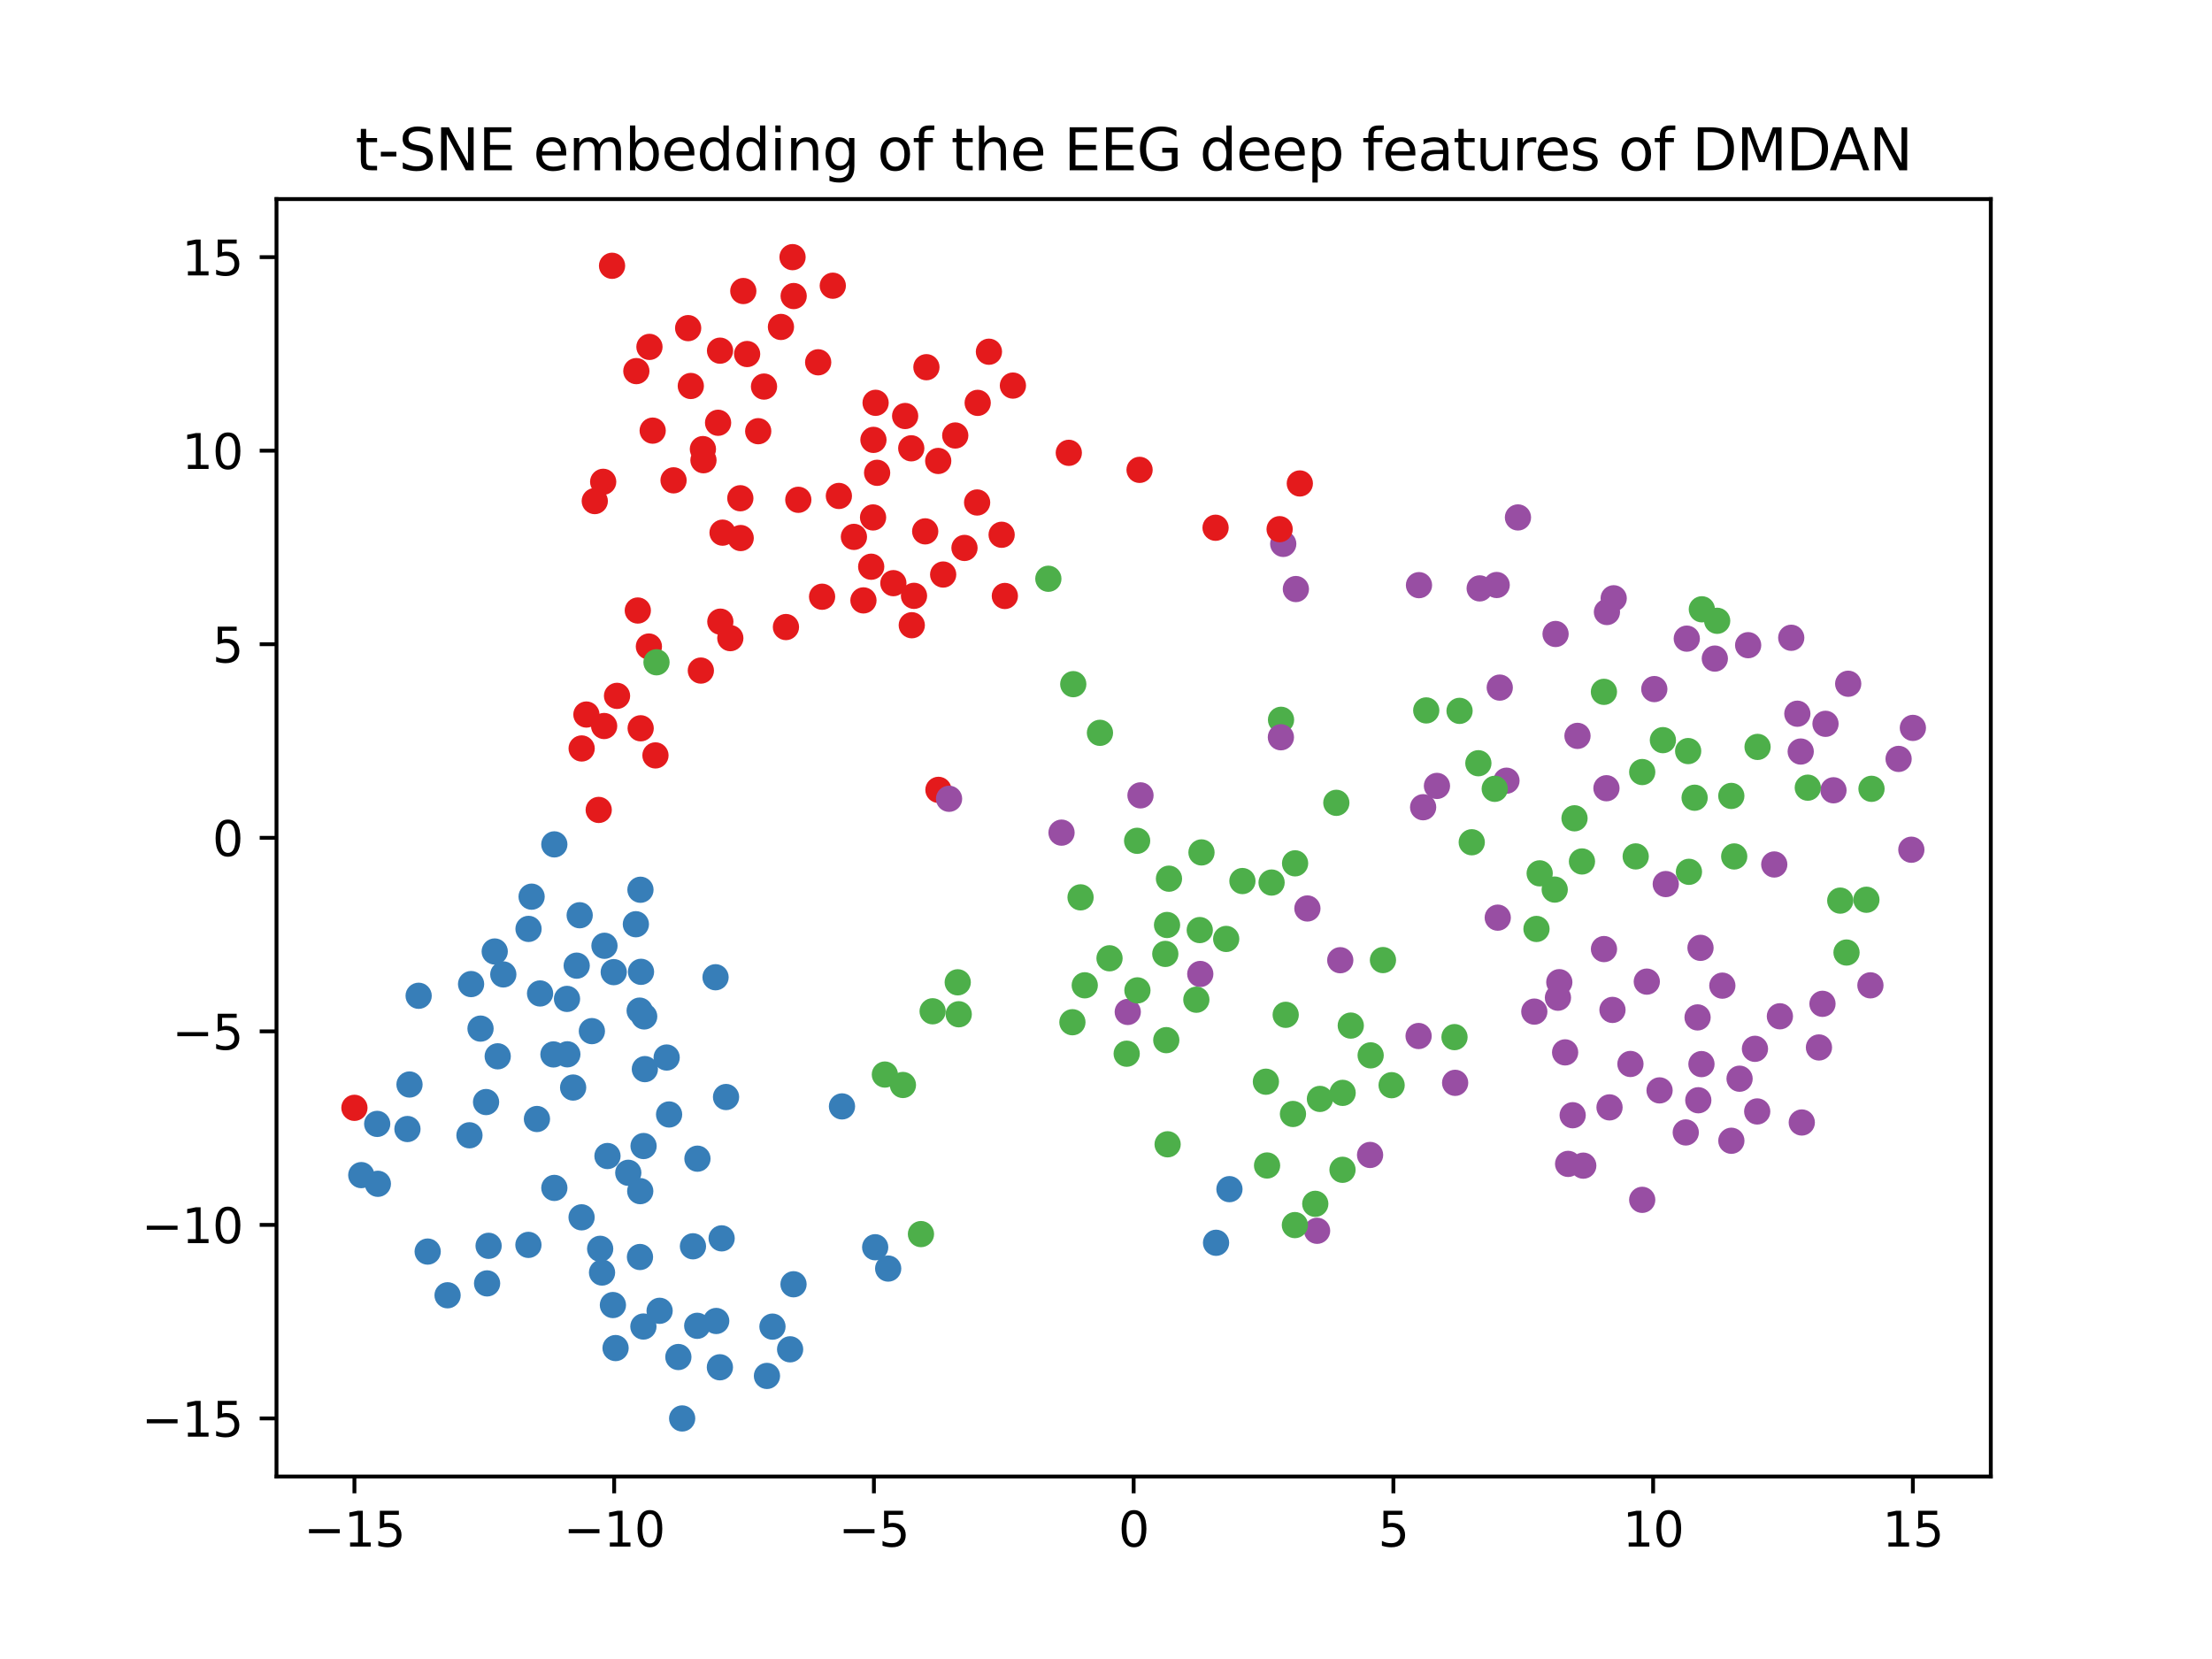 <?xml version="1.0" encoding="utf-8" standalone="no"?>
<!DOCTYPE svg PUBLIC "-//W3C//DTD SVG 1.1//EN"
  "http://www.w3.org/Graphics/SVG/1.1/DTD/svg11.dtd">
<svg xmlns:xlink="http://www.w3.org/1999/xlink" width="460.8pt" height="345.6pt" viewBox="0 0 460.8 345.6" xmlns="http://www.w3.org/2000/svg" version="1.1">
 <defs>
  <style type="text/css">*{stroke-linejoin: round; stroke-linecap: butt}</style>
 </defs>
 <g id="figure_1">
  <g id="patch_1">
   <path d="M 0 345.6 
L 460.8 345.6 
L 460.8 0 
L 0 0 
z
" style="fill: #ffffff"/>
  </g>
  <g id="axes_1">
   <g id="patch_2">
    <path d="M 57.6 307.584 
L 414.72 307.584 
L 414.72 41.472 
L 57.6 41.472 
z
" style="fill: #ffffff"/>
   </g>
   <g id="PathCollection_1">
    <defs>
     <path id="m554864346d" d="M 0 2.236 
C 0.593 2.236 1.162 2 1.581 1.581 
C 2 1.162 2.236 0.593 2.236 0 
C 2.236 -0.593 2 -1.162 1.581 -1.581 
C 1.162 -2 0.593 -2.236 0 -2.236 
C -0.593 -2.236 -1.162 -2 -1.581 -1.581 
C -2 -1.162 -2.236 -0.593 -2.236 0 
C -2.236 0.593 -2 1.162 -1.581 1.581 
C -1.162 2 -0.593 2.236 0 2.236 
z
" style="stroke: #e41a1c"/>
    </defs>
    <g clip-path="url(#p9995844524)">
     <use xlink:href="#m554864346d" x="121.169" y="155.919" style="fill: #e41a1c; stroke: #e41a1c"/>
    </g>
   </g>
   <g id="PathCollection_2">
    <defs>
     <path id="mcc310e4c48" d="M 0 2.236 
C 0.593 2.236 1.162 2 1.581 1.581 
C 2 1.162 2.236 0.593 2.236 0 
C 2.236 -0.593 2 -1.162 1.581 -1.581 
C 1.162 -2 0.593 -2.236 0 -2.236 
C -0.593 -2.236 -1.162 -2 -1.581 -1.581 
C -2 -1.162 -2.236 -0.593 -2.236 0 
C -2.236 0.593 -2 1.162 -1.581 1.581 
C -1.162 2 -0.593 2.236 0 2.236 
z
" style="stroke: #377eb8"/>
    </defs>
    <g clip-path="url(#p9995844524)">
     <use xlink:href="#mcc310e4c48" x="120.759" y="190.663" style="fill: #377eb8; stroke: #377eb8"/>
    </g>
   </g>
   <g id="PathCollection_3">
    <g clip-path="url(#p9995844524)">
     <use xlink:href="#mcc310e4c48" x="123.299" y="214.802" style="fill: #377eb8; stroke: #377eb8"/>
    </g>
   </g>
   <g id="PathCollection_4">
    <g clip-path="url(#p9995844524)">
     <use xlink:href="#m554864346d" x="122.16" y="148.851" style="fill: #e41a1c; stroke: #e41a1c"/>
    </g>
   </g>
   <g id="PathCollection_5">
    <g clip-path="url(#p9995844524)">
     <use xlink:href="#mcc310e4c48" x="185.022" y="264.265" style="fill: #377eb8; stroke: #377eb8"/>
    </g>
   </g>
   <g id="PathCollection_6">
    <g clip-path="url(#p9995844524)">
     <use xlink:href="#m554864346d" x="196.477" y="119.686" style="fill: #e41a1c; stroke: #e41a1c"/>
    </g>
   </g>
   <g id="PathCollection_7">
    <g clip-path="url(#p9995844524)">
     <use xlink:href="#mcc310e4c48" x="133.418" y="185.351" style="fill: #377eb8; stroke: #377eb8"/>
    </g>
   </g>
   <g id="PathCollection_8">
    <defs>
     <path id="m236a038bc2" d="M 0 2.236 
C 0.593 2.236 1.162 2 1.581 1.581 
C 2 1.162 2.236 0.593 2.236 0 
C 2.236 -0.593 2 -1.162 1.581 -1.581 
C 1.162 -2 0.593 -2.236 0 -2.236 
C -0.593 -2.236 -1.162 -2 -1.581 -1.581 
C -2 -1.162 -2.236 -0.593 -2.236 0 
C -2.236 0.593 -2 1.162 -1.581 1.581 
C -1.162 2 -0.593 2.236 0 2.236 
z
" style="stroke: #4daf4a"/>
    </defs>
    <g clip-path="url(#p9995844524)">
     <use xlink:href="#m236a038bc2" x="266.862" y="149.946" style="fill: #4daf4a; stroke: #4daf4a"/>
    </g>
   </g>
   <g id="PathCollection_9">
    <g clip-path="url(#p9995844524)">
     <use xlink:href="#mcc310e4c48" x="132.463" y="192.535" style="fill: #377eb8; stroke: #377eb8"/>
    </g>
   </g>
   <g id="PathCollection_10">
    <defs>
     <path id="m6f3aad6c0f" d="M 0 2.236 
C 0.593 2.236 1.162 2 1.581 1.581 
C 2 1.162 2.236 0.593 2.236 0 
C 2.236 -0.593 2 -1.162 1.581 -1.581 
C 1.162 -2 0.593 -2.236 0 -2.236 
C -0.593 -2.236 -1.162 -2 -1.581 -1.581 
C -2 -1.162 -2.236 -0.593 -2.236 0 
C -2.236 0.593 -2 1.162 -1.581 1.581 
C -1.162 2 -0.593 2.236 0 2.236 
z
" style="stroke: #984ea3"/>
    </defs>
    <g clip-path="url(#p9995844524)">
     <use xlink:href="#m6f3aad6c0f" x="267.322" y="113.303" style="fill: #984ea3; stroke: #984ea3"/>
    </g>
   </g>
   <g id="PathCollection_11">
    <g clip-path="url(#p9995844524)">
     <use xlink:href="#m554864346d" x="189.94" y="130.247" style="fill: #e41a1c; stroke: #e41a1c"/>
    </g>
   </g>
   <g id="PathCollection_12">
    <g clip-path="url(#p9995844524)">
     <use xlink:href="#m236a038bc2" x="306.592" y="175.457" style="fill: #4daf4a; stroke: #4daf4a"/>
    </g>
   </g>
   <g id="PathCollection_13">
    <g clip-path="url(#p9995844524)">
     <use xlink:href="#mcc310e4c48" x="125.92" y="197.023" style="fill: #377eb8; stroke: #377eb8"/>
    </g>
   </g>
   <g id="PathCollection_14">
    <g clip-path="url(#p9995844524)">
     <use xlink:href="#m554864346d" x="163.726" y="130.626" style="fill: #e41a1c; stroke: #e41a1c"/>
    </g>
   </g>
   <g id="PathCollection_15">
    <g clip-path="url(#p9995844524)">
     <use xlink:href="#m6f3aad6c0f" x="398.168" y="177.012" style="fill: #984ea3; stroke: #984ea3"/>
    </g>
   </g>
   <g id="PathCollection_16">
    <g clip-path="url(#p9995844524)">
     <use xlink:href="#m6f3aad6c0f" x="351.388" y="133.041" style="fill: #984ea3; stroke: #984ea3"/>
    </g>
   </g>
   <g id="PathCollection_17">
    <g clip-path="url(#p9995844524)">
     <use xlink:href="#m6f3aad6c0f" x="334.138" y="197.71" style="fill: #984ea3; stroke: #984ea3"/>
    </g>
   </g>
   <g id="PathCollection_18">
    <g clip-path="url(#p9995844524)">
     <use xlink:href="#m6f3aad6c0f" x="334.754" y="127.495" style="fill: #984ea3; stroke: #984ea3"/>
    </g>
   </g>
   <g id="PathCollection_19">
    <g clip-path="url(#p9995844524)">
     <use xlink:href="#m6f3aad6c0f" x="272.355" y="189.252" style="fill: #984ea3; stroke: #984ea3"/>
    </g>
   </g>
   <g id="PathCollection_20">
    <g clip-path="url(#p9995844524)">
     <use xlink:href="#m554864346d" x="125.852" y="151.243" style="fill: #e41a1c; stroke: #e41a1c"/>
    </g>
   </g>
   <g id="PathCollection_21">
    <g clip-path="url(#p9995844524)">
     <use xlink:href="#m236a038bc2" x="223.402" y="212.949" style="fill: #4daf4a; stroke: #4daf4a"/>
    </g>
   </g>
   <g id="PathCollection_22">
    <g clip-path="url(#p9995844524)">
     <use xlink:href="#mcc310e4c48" x="112.506" y="206.956" style="fill: #377eb8; stroke: #377eb8"/>
    </g>
   </g>
   <g id="PathCollection_23">
    <g clip-path="url(#p9995844524)">
     <use xlink:href="#m554864346d" x="177.886" y="111.842" style="fill: #e41a1c; stroke: #e41a1c"/>
    </g>
   </g>
   <g id="PathCollection_24">
    <g clip-path="url(#p9995844524)">
     <use xlink:href="#m554864346d" x="128.538" y="144.96" style="fill: #e41a1c; stroke: #e41a1c"/>
    </g>
   </g>
   <g id="PathCollection_25">
    <g clip-path="url(#p9995844524)">
     <use xlink:href="#m236a038bc2" x="199.722" y="211.289" style="fill: #4daf4a; stroke: #4daf4a"/>
    </g>
   </g>
   <g id="PathCollection_26">
    <g clip-path="url(#p9995844524)">
     <use xlink:href="#m6f3aad6c0f" x="324.054" y="132.071" style="fill: #984ea3; stroke: #984ea3"/>
    </g>
   </g>
   <g id="PathCollection_27">
    <g clip-path="url(#p9995844524)">
     <use xlink:href="#m554864346d" x="146" y="139.693" style="fill: #e41a1c; stroke: #e41a1c"/>
    </g>
   </g>
   <g id="PathCollection_28">
    <g clip-path="url(#p9995844524)">
     <use xlink:href="#m236a038bc2" x="188.095" y="226.023" style="fill: #4daf4a; stroke: #4daf4a"/>
    </g>
   </g>
   <g id="PathCollection_29">
    <g clip-path="url(#p9995844524)">
     <use xlink:href="#m236a038bc2" x="243.519" y="183.045" style="fill: #4daf4a; stroke: #4daf4a"/>
    </g>
   </g>
   <g id="PathCollection_30">
    <g clip-path="url(#p9995844524)">
     <use xlink:href="#m236a038bc2" x="225.974" y="205.257" style="fill: #4daf4a; stroke: #4daf4a"/>
    </g>
   </g>
   <g id="PathCollection_31">
    <g clip-path="url(#p9995844524)">
     <use xlink:href="#m554864346d" x="135.176" y="134.684" style="fill: #e41a1c; stroke: #e41a1c"/>
    </g>
   </g>
   <g id="PathCollection_32">
    <g clip-path="url(#p9995844524)">
     <use xlink:href="#mcc310e4c48" x="127.853" y="202.514" style="fill: #377eb8; stroke: #377eb8"/>
    </g>
   </g>
   <g id="PathCollection_33">
    <g clip-path="url(#p9995844524)">
     <use xlink:href="#m554864346d" x="182.72" y="98.492" style="fill: #e41a1c; stroke: #e41a1c"/>
    </g>
   </g>
   <g id="PathCollection_34">
    <g clip-path="url(#p9995844524)">
     <use xlink:href="#mcc310e4c48" x="121.154" y="253.592" style="fill: #377eb8; stroke: #377eb8"/>
    </g>
   </g>
   <g id="PathCollection_35">
    <g clip-path="url(#p9995844524)">
     <use xlink:href="#mcc310e4c48" x="120.136" y="201.164" style="fill: #377eb8; stroke: #377eb8"/>
    </g>
   </g>
   <g id="PathCollection_36">
    <g clip-path="url(#p9995844524)">
     <use xlink:href="#m554864346d" x="190.402" y="124.123" style="fill: #e41a1c; stroke: #e41a1c"/>
    </g>
   </g>
   <g id="PathCollection_37">
    <g clip-path="url(#p9995844524)">
     <use xlink:href="#mcc310e4c48" x="145.289" y="241.374" style="fill: #377eb8; stroke: #377eb8"/>
    </g>
   </g>
   <g id="PathCollection_38">
    <g clip-path="url(#p9995844524)">
     <use xlink:href="#m236a038bc2" x="304.051" y="148.085" style="fill: #4daf4a; stroke: #4daf4a"/>
    </g>
   </g>
   <g id="PathCollection_39">
    <g clip-path="url(#p9995844524)">
     <use xlink:href="#mcc310e4c48" x="150.329" y="257.973" style="fill: #377eb8; stroke: #377eb8"/>
    </g>
   </g>
   <g id="PathCollection_40">
    <g clip-path="url(#p9995844524)">
     <use xlink:href="#m236a038bc2" x="383.357" y="187.615" style="fill: #4daf4a; stroke: #4daf4a"/>
    </g>
   </g>
   <g id="PathCollection_41">
    <g clip-path="url(#p9995844524)">
     <use xlink:href="#m236a038bc2" x="234.71" y="219.507" style="fill: #4daf4a; stroke: #4daf4a"/>
    </g>
   </g>
   <g id="PathCollection_42">
    <g clip-path="url(#p9995844524)">
     <use xlink:href="#m6f3aad6c0f" x="357.229" y="137.196" style="fill: #984ea3; stroke: #984ea3"/>
    </g>
   </g>
   <g id="PathCollection_43">
    <g clip-path="url(#p9995844524)">
     <use xlink:href="#m236a038bc2" x="329.553" y="179.457" style="fill: #4daf4a; stroke: #4daf4a"/>
    </g>
   </g>
   <g id="PathCollection_44">
    <g clip-path="url(#p9995844524)">
     <use xlink:href="#m236a038bc2" x="269.348" y="232.061" style="fill: #4daf4a; stroke: #4daf4a"/>
    </g>
   </g>
   <g id="PathCollection_45">
    <g clip-path="url(#p9995844524)">
     <use xlink:href="#m6f3aad6c0f" x="373.148" y="132.861" style="fill: #984ea3; stroke: #984ea3"/>
    </g>
   </g>
   <g id="PathCollection_46">
    <g clip-path="url(#p9995844524)">
     <use xlink:href="#m6f3aad6c0f" x="370.784" y="211.711" style="fill: #984ea3; stroke: #984ea3"/>
    </g>
   </g>
   <g id="PathCollection_47">
    <g clip-path="url(#p9995844524)">
     <use xlink:href="#m6f3aad6c0f" x="335.293" y="230.687" style="fill: #984ea3; stroke: #984ea3"/>
    </g>
   </g>
   <g id="PathCollection_48">
    <g clip-path="url(#p9995844524)">
     <use xlink:href="#m6f3aad6c0f" x="324.548" y="207.842" style="fill: #984ea3; stroke: #984ea3"/>
    </g>
   </g>
   <g id="PathCollection_49">
    <g clip-path="url(#p9995844524)">
     <use xlink:href="#m6f3aad6c0f" x="250.039" y="202.897" style="fill: #984ea3; stroke: #984ea3"/>
    </g>
   </g>
   <g id="PathCollection_50">
    <g clip-path="url(#p9995844524)">
     <use xlink:href="#m236a038bc2" x="223.58" y="142.524" style="fill: #4daf4a; stroke: #4daf4a"/>
    </g>
   </g>
   <g id="PathCollection_51">
    <g clip-path="url(#p9995844524)">
     <use xlink:href="#mcc310e4c48" x="75.26" y="244.797" style="fill: #377eb8; stroke: #377eb8"/>
    </g>
   </g>
   <g id="PathCollection_52">
    <g clip-path="url(#p9995844524)">
     <use xlink:href="#m554864346d" x="155.637" y="73.751" style="fill: #e41a1c; stroke: #e41a1c"/>
    </g>
   </g>
   <g id="PathCollection_53">
    <g clip-path="url(#p9995844524)">
     <use xlink:href="#m554864346d" x="133.462" y="151.715" style="fill: #e41a1c; stroke: #e41a1c"/>
    </g>
   </g>
   <g id="PathCollection_54">
    <g clip-path="url(#p9995844524)">
     <use xlink:href="#mcc310e4c48" x="126.548" y="240.82" style="fill: #377eb8; stroke: #377eb8"/>
    </g>
   </g>
   <g id="PathCollection_55">
    <g clip-path="url(#p9995844524)">
     <use xlink:href="#m236a038bc2" x="353.02" y="166.182" style="fill: #4daf4a; stroke: #4daf4a"/>
    </g>
   </g>
   <g id="PathCollection_56">
    <g clip-path="url(#p9995844524)">
     <use xlink:href="#m6f3aad6c0f" x="312.426" y="143.239" style="fill: #984ea3; stroke: #984ea3"/>
    </g>
   </g>
   <g id="PathCollection_57">
    <g clip-path="url(#p9995844524)">
     <use xlink:href="#mcc310e4c48" x="139.384" y="232.165" style="fill: #377eb8; stroke: #377eb8"/>
    </g>
   </g>
   <g id="PathCollection_58">
    <g clip-path="url(#p9995844524)">
     <use xlink:href="#m236a038bc2" x="218.39" y="120.565" style="fill: #4daf4a; stroke: #4daf4a"/>
    </g>
   </g>
   <g id="PathCollection_59">
    <g clip-path="url(#p9995844524)">
     <use xlink:href="#m554864346d" x="253.225" y="109.939" style="fill: #e41a1c; stroke: #e41a1c"/>
    </g>
   </g>
   <g id="PathCollection_60">
    <g clip-path="url(#p9995844524)">
     <use xlink:href="#m554864346d" x="211.008" y="80.325" style="fill: #e41a1c; stroke: #e41a1c"/>
    </g>
   </g>
   <g id="PathCollection_61">
    <g clip-path="url(#p9995844524)">
     <use xlink:href="#m554864346d" x="146.428" y="93.556" style="fill: #e41a1c; stroke: #e41a1c"/>
    </g>
   </g>
   <g id="PathCollection_62">
    <g clip-path="url(#p9995844524)">
     <use xlink:href="#m6f3aad6c0f" x="381.946" y="164.631" style="fill: #984ea3; stroke: #984ea3"/>
    </g>
   </g>
   <g id="PathCollection_63">
    <g clip-path="url(#p9995844524)">
     <use xlink:href="#mcc310e4c48" x="133.373" y="248.137" style="fill: #377eb8; stroke: #377eb8"/>
    </g>
   </g>
   <g id="PathCollection_64">
    <g clip-path="url(#p9995844524)">
     <use xlink:href="#mcc310e4c48" x="133.318" y="261.857" style="fill: #377eb8; stroke: #377eb8"/>
    </g>
   </g>
   <g id="PathCollection_65">
    <g clip-path="url(#p9995844524)">
     <use xlink:href="#m554864346d" x="165.1" y="53.568" style="fill: #e41a1c; stroke: #e41a1c"/>
    </g>
   </g>
   <g id="PathCollection_66">
    <g clip-path="url(#p9995844524)">
     <use xlink:href="#m554864346d" x="266.569" y="110.238" style="fill: #e41a1c; stroke: #e41a1c"/>
    </g>
   </g>
   <g id="PathCollection_67">
    <g clip-path="url(#p9995844524)">
     <use xlink:href="#m236a038bc2" x="351.839" y="181.616" style="fill: #4daf4a; stroke: #4daf4a"/>
    </g>
   </g>
   <g id="PathCollection_68">
    <g clip-path="url(#p9995844524)">
     <use xlink:href="#m554864346d" x="125.651" y="100.37" style="fill: #e41a1c; stroke: #e41a1c"/>
    </g>
   </g>
   <g id="PathCollection_69">
    <g clip-path="url(#p9995844524)">
     <use xlink:href="#mcc310e4c48" x="256.115" y="247.723" style="fill: #377eb8; stroke: #377eb8"/>
    </g>
   </g>
   <g id="PathCollection_70">
    <g clip-path="url(#p9995844524)">
     <use xlink:href="#m6f3aad6c0f" x="221.136" y="173.454" style="fill: #984ea3; stroke: #984ea3"/>
    </g>
   </g>
   <g id="PathCollection_71">
    <g clip-path="url(#p9995844524)">
     <use xlink:href="#m6f3aad6c0f" x="380.286" y="150.784" style="fill: #984ea3; stroke: #984ea3"/>
    </g>
   </g>
   <g id="PathCollection_72">
    <g clip-path="url(#p9995844524)">
     <use xlink:href="#m236a038bc2" x="199.512" y="204.634" style="fill: #4daf4a; stroke: #4daf4a"/>
    </g>
   </g>
   <g id="PathCollection_73">
    <g clip-path="url(#p9995844524)">
     <use xlink:href="#m554864346d" x="146.544" y="95.874" style="fill: #e41a1c; stroke: #e41a1c"/>
    </g>
   </g>
   <g id="PathCollection_74">
    <g clip-path="url(#p9995844524)">
     <use xlink:href="#m6f3aad6c0f" x="351.174" y="235.909" style="fill: #984ea3; stroke: #984ea3"/>
    </g>
   </g>
   <g id="PathCollection_75">
    <g clip-path="url(#p9995844524)">
     <use xlink:href="#m6f3aad6c0f" x="303.132" y="225.575" style="fill: #984ea3; stroke: #984ea3"/>
    </g>
   </g>
   <g id="PathCollection_76">
    <g clip-path="url(#p9995844524)">
     <use xlink:href="#mcc310e4c48" x="111.854" y="233.108" style="fill: #377eb8; stroke: #377eb8"/>
    </g>
   </g>
   <g id="PathCollection_77">
    <g clip-path="url(#p9995844524)">
     <use xlink:href="#m6f3aad6c0f" x="385.012" y="142.437" style="fill: #984ea3; stroke: #984ea3"/>
    </g>
   </g>
   <g id="PathCollection_78">
    <g clip-path="url(#p9995844524)">
     <use xlink:href="#m6f3aad6c0f" x="313.826" y="162.634" style="fill: #984ea3; stroke: #984ea3"/>
    </g>
   </g>
   <g id="PathCollection_79">
    <g clip-path="url(#p9995844524)">
     <use xlink:href="#mcc310e4c48" x="119.394" y="226.556" style="fill: #377eb8; stroke: #377eb8"/>
    </g>
   </g>
   <g id="PathCollection_80">
    <g clip-path="url(#p9995844524)">
     <use xlink:href="#m554864346d" x="222.651" y="94.333" style="fill: #e41a1c; stroke: #e41a1c"/>
    </g>
   </g>
   <g id="PathCollection_81">
    <g clip-path="url(#p9995844524)">
     <use xlink:href="#mcc310e4c48" x="89.092" y="260.725" style="fill: #377eb8; stroke: #377eb8"/>
    </g>
   </g>
   <g id="PathCollection_82">
    <g clip-path="url(#p9995844524)">
     <use xlink:href="#m236a038bc2" x="361.267" y="178.414" style="fill: #4daf4a; stroke: #4daf4a"/>
    </g>
   </g>
   <g id="PathCollection_83">
    <g clip-path="url(#p9995844524)">
     <use xlink:href="#m236a038bc2" x="263.709" y="225.34" style="fill: #4daf4a; stroke: #4daf4a"/>
    </g>
   </g>
   <g id="PathCollection_84">
    <g clip-path="url(#p9995844524)">
     <use xlink:href="#m236a038bc2" x="194.283" y="210.669" style="fill: #4daf4a; stroke: #4daf4a"/>
    </g>
   </g>
   <g id="PathCollection_85">
    <g clip-path="url(#p9995844524)">
     <use xlink:href="#m6f3aad6c0f" x="326.042" y="219.231" style="fill: #984ea3; stroke: #984ea3"/>
    </g>
   </g>
   <g id="PathCollection_86">
    <g clip-path="url(#p9995844524)">
     <use xlink:href="#m236a038bc2" x="340.745" y="178.407" style="fill: #4daf4a; stroke: #4daf4a"/>
    </g>
   </g>
   <g id="PathCollection_87">
    <g clip-path="url(#p9995844524)">
     <use xlink:href="#m554864346d" x="182.404" y="83.914" style="fill: #e41a1c; stroke: #e41a1c"/>
    </g>
   </g>
   <g id="PathCollection_88">
    <g clip-path="url(#p9995844524)">
     <use xlink:href="#m6f3aad6c0f" x="360.674" y="237.641" style="fill: #984ea3; stroke: #984ea3"/>
    </g>
   </g>
   <g id="PathCollection_89">
    <g clip-path="url(#p9995844524)">
     <use xlink:href="#mcc310e4c48" x="182.315" y="259.825" style="fill: #377eb8; stroke: #377eb8"/>
    </g>
   </g>
   <g id="PathCollection_90">
    <g clip-path="url(#p9995844524)">
     <use xlink:href="#m236a038bc2" x="366.132" y="155.596" style="fill: #4daf4a; stroke: #4daf4a"/>
    </g>
   </g>
   <g id="PathCollection_91">
    <g clip-path="url(#p9995844524)">
     <use xlink:href="#mcc310e4c48" x="87.212" y="207.438" style="fill: #377eb8; stroke: #377eb8"/>
    </g>
   </g>
   <g id="PathCollection_92">
    <g clip-path="url(#p9995844524)">
     <use xlink:href="#m236a038bc2" x="229.141" y="152.661" style="fill: #4daf4a; stroke: #4daf4a"/>
    </g>
   </g>
   <g id="PathCollection_93">
    <g clip-path="url(#p9995844524)">
     <use xlink:href="#m6f3aad6c0f" x="353.785" y="229.203" style="fill: #984ea3; stroke: #984ea3"/>
    </g>
   </g>
   <g id="PathCollection_94">
    <g clip-path="url(#p9995844524)">
     <use xlink:href="#mcc310e4c48" x="253.327" y="258.895" style="fill: #377eb8; stroke: #377eb8"/>
    </g>
   </g>
   <g id="PathCollection_95">
    <g clip-path="url(#p9995844524)">
     <use xlink:href="#m236a038bc2" x="184.334" y="223.849" style="fill: #4daf4a; stroke: #4daf4a"/>
    </g>
   </g>
   <g id="PathCollection_96">
    <g clip-path="url(#p9995844524)">
     <use xlink:href="#m554864346d" x="171.256" y="124.309" style="fill: #e41a1c; stroke: #e41a1c"/>
    </g>
   </g>
   <g id="PathCollection_97">
    <g clip-path="url(#p9995844524)">
     <use xlink:href="#m554864346d" x="209.329" y="124.152" style="fill: #e41a1c; stroke: #e41a1c"/>
    </g>
   </g>
   <g id="PathCollection_98">
    <g clip-path="url(#p9995844524)">
     <use xlink:href="#m554864346d" x="200.92" y="114.146" style="fill: #e41a1c; stroke: #e41a1c"/>
    </g>
   </g>
   <g id="PathCollection_99">
    <g clip-path="url(#p9995844524)">
     <use xlink:href="#m6f3aad6c0f" x="274.374" y="256.397" style="fill: #984ea3; stroke: #984ea3"/>
    </g>
   </g>
   <g id="PathCollection_100">
    <g clip-path="url(#p9995844524)">
     <use xlink:href="#mcc310e4c48" x="134.067" y="238.74" style="fill: #377eb8; stroke: #377eb8"/>
    </g>
   </g>
   <g id="PathCollection_101">
    <g clip-path="url(#p9995844524)">
     <use xlink:href="#m554864346d" x="237.393" y="97.883" style="fill: #e41a1c; stroke: #e41a1c"/>
    </g>
   </g>
   <g id="PathCollection_102">
    <g clip-path="url(#p9995844524)">
     <use xlink:href="#m236a038bc2" x="346.411" y="154.186" style="fill: #4daf4a; stroke: #4daf4a"/>
    </g>
   </g>
   <g id="PathCollection_103">
    <g clip-path="url(#p9995844524)">
     <use xlink:href="#m554864346d" x="192.737" y="110.692" style="fill: #e41a1c; stroke: #e41a1c"/>
    </g>
   </g>
   <g id="PathCollection_104">
    <g clip-path="url(#p9995844524)">
     <use xlink:href="#m236a038bc2" x="288.095" y="200.001" style="fill: #4daf4a; stroke: #4daf4a"/>
    </g>
   </g>
   <g id="PathCollection_105">
    <g clip-path="url(#p9995844524)">
     <use xlink:href="#mcc310e4c48" x="78.578" y="234.127" style="fill: #377eb8; stroke: #377eb8"/>
    </g>
   </g>
   <g id="PathCollection_106">
    <g clip-path="url(#p9995844524)">
     <use xlink:href="#m6f3aad6c0f" x="378.921" y="218.205" style="fill: #984ea3; stroke: #984ea3"/>
    </g>
   </g>
   <g id="PathCollection_107">
    <g clip-path="url(#p9995844524)">
     <use xlink:href="#m554864346d" x="208.659" y="111.401" style="fill: #e41a1c; stroke: #e41a1c"/>
    </g>
   </g>
   <g id="PathCollection_108">
    <g clip-path="url(#p9995844524)">
     <use xlink:href="#m236a038bc2" x="323.877" y="185.316" style="fill: #4daf4a; stroke: #4daf4a"/>
    </g>
   </g>
   <g id="PathCollection_109">
    <g clip-path="url(#p9995844524)">
     <use xlink:href="#m236a038bc2" x="384.664" y="198.429" style="fill: #4daf4a; stroke: #4daf4a"/>
    </g>
   </g>
   <g id="PathCollection_110">
    <g clip-path="url(#p9995844524)">
     <use xlink:href="#m554864346d" x="150.058" y="129.502" style="fill: #e41a1c; stroke: #e41a1c"/>
    </g>
   </g>
   <g id="PathCollection_111">
    <g clip-path="url(#p9995844524)">
     <use xlink:href="#m236a038bc2" x="354.526" y="126.929" style="fill: #4daf4a; stroke: #4daf4a"/>
    </g>
   </g>
   <g id="PathCollection_112">
    <g clip-path="url(#p9995844524)">
     <use xlink:href="#mcc310e4c48" x="144.354" y="259.626" style="fill: #377eb8; stroke: #377eb8"/>
    </g>
   </g>
   <g id="PathCollection_113">
    <g clip-path="url(#p9995844524)">
     <use xlink:href="#m6f3aad6c0f" x="316.218" y="107.791" style="fill: #984ea3; stroke: #984ea3"/>
    </g>
   </g>
   <g id="PathCollection_114">
    <g clip-path="url(#p9995844524)">
     <use xlink:href="#m6f3aad6c0f" x="328.619" y="153.296" style="fill: #984ea3; stroke: #984ea3"/>
    </g>
   </g>
   <g id="PathCollection_115">
    <g clip-path="url(#p9995844524)">
     <use xlink:href="#m6f3aad6c0f" x="379.655" y="209.112" style="fill: #984ea3; stroke: #984ea3"/>
    </g>
   </g>
   <g id="PathCollection_116">
    <g clip-path="url(#p9995844524)">
     <use xlink:href="#m236a038bc2" x="243.115" y="192.693" style="fill: #4daf4a; stroke: #4daf4a"/>
    </g>
   </g>
   <g id="PathCollection_117">
    <g clip-path="url(#p9995844524)">
     <use xlink:href="#m554864346d" x="157.949" y="89.827" style="fill: #e41a1c; stroke: #e41a1c"/>
    </g>
   </g>
   <g id="PathCollection_118">
    <g clip-path="url(#p9995844524)">
     <use xlink:href="#m6f3aad6c0f" x="375.344" y="233.835" style="fill: #984ea3; stroke: #984ea3"/>
    </g>
   </g>
   <g id="PathCollection_119">
    <g clip-path="url(#p9995844524)">
     <use xlink:href="#mcc310e4c48" x="145.244" y="276.188" style="fill: #377eb8; stroke: #377eb8"/>
    </g>
   </g>
   <g id="PathCollection_120">
    <g clip-path="url(#p9995844524)">
     <use xlink:href="#m6f3aad6c0f" x="334.651" y="164.203" style="fill: #984ea3; stroke: #984ea3"/>
    </g>
   </g>
   <g id="PathCollection_121">
    <g clip-path="url(#p9995844524)">
     <use xlink:href="#mcc310e4c48" x="151.248" y="228.53" style="fill: #377eb8; stroke: #377eb8"/>
    </g>
   </g>
   <g id="PathCollection_122">
    <g clip-path="url(#p9995844524)">
     <use xlink:href="#m554864346d" x="189.831" y="93.39" style="fill: #e41a1c; stroke: #e41a1c"/>
    </g>
   </g>
   <g id="PathCollection_123">
    <g clip-path="url(#p9995844524)">
     <use xlink:href="#m236a038bc2" x="258.818" y="183.539" style="fill: #4daf4a; stroke: #4daf4a"/>
    </g>
   </g>
   <g id="PathCollection_124">
    <g clip-path="url(#p9995844524)">
     <use xlink:href="#mcc310e4c48" x="133.532" y="202.448" style="fill: #377eb8; stroke: #377eb8"/>
    </g>
   </g>
   <g id="PathCollection_125">
    <g clip-path="url(#p9995844524)">
     <use xlink:href="#m554864346d" x="195.448" y="96.025" style="fill: #e41a1c; stroke: #e41a1c"/>
    </g>
   </g>
   <g id="PathCollection_126">
    <g clip-path="url(#p9995844524)">
     <use xlink:href="#m236a038bc2" x="264.894" y="183.852" style="fill: #4daf4a; stroke: #4daf4a"/>
    </g>
   </g>
   <g id="PathCollection_127">
    <g clip-path="url(#p9995844524)">
     <use xlink:href="#m236a038bc2" x="263.952" y="242.793" style="fill: #4daf4a; stroke: #4daf4a"/>
    </g>
   </g>
   <g id="PathCollection_128">
    <g clip-path="url(#p9995844524)">
     <use xlink:href="#m554864346d" x="179.871" y="125.073" style="fill: #e41a1c; stroke: #e41a1c"/>
    </g>
   </g>
   <g id="PathCollection_129">
    <g clip-path="url(#p9995844524)">
     <use xlink:href="#m236a038bc2" x="342.103" y="160.832" style="fill: #4daf4a; stroke: #4daf4a"/>
    </g>
   </g>
   <g id="PathCollection_130">
    <g clip-path="url(#p9995844524)">
     <use xlink:href="#m6f3aad6c0f" x="237.585" y="165.689" style="fill: #984ea3; stroke: #984ea3"/>
    </g>
   </g>
   <g id="PathCollection_131">
    <g clip-path="url(#p9995844524)">
     <use xlink:href="#m6f3aad6c0f" x="319.625" y="210.738" style="fill: #984ea3; stroke: #984ea3"/>
    </g>
   </g>
   <g id="PathCollection_132">
    <g clip-path="url(#p9995844524)">
     <use xlink:href="#mcc310e4c48" x="110.103" y="193.508" style="fill: #377eb8; stroke: #377eb8"/>
    </g>
   </g>
   <g id="PathCollection_133">
    <g clip-path="url(#p9995844524)">
     <use xlink:href="#m554864346d" x="154.224" y="103.794" style="fill: #e41a1c; stroke: #e41a1c"/>
    </g>
   </g>
   <g id="PathCollection_134">
    <g clip-path="url(#p9995844524)">
     <use xlink:href="#mcc310e4c48" x="115.48" y="247.465" style="fill: #377eb8; stroke: #377eb8"/>
    </g>
   </g>
   <g id="PathCollection_135">
    <g clip-path="url(#p9995844524)">
     <use xlink:href="#m6f3aad6c0f" x="329.824" y="242.827" style="fill: #984ea3; stroke: #984ea3"/>
    </g>
   </g>
   <g id="PathCollection_136">
    <g clip-path="url(#p9995844524)">
     <use xlink:href="#mcc310e4c48" x="101.256" y="229.578" style="fill: #377eb8; stroke: #377eb8"/>
    </g>
   </g>
   <g id="PathCollection_137">
    <g clip-path="url(#p9995844524)">
     <use xlink:href="#m6f3aad6c0f" x="295.601" y="121.9" style="fill: #984ea3; stroke: #984ea3"/>
    </g>
   </g>
   <g id="PathCollection_138">
    <g clip-path="url(#p9995844524)">
     <use xlink:href="#m236a038bc2" x="242.752" y="198.717" style="fill: #4daf4a; stroke: #4daf4a"/>
    </g>
   </g>
   <g id="PathCollection_139">
    <g clip-path="url(#p9995844524)">
     <use xlink:href="#mcc310e4c48" x="118.118" y="208.09" style="fill: #377eb8; stroke: #377eb8"/>
    </g>
   </g>
   <g id="PathCollection_140">
    <g clip-path="url(#p9995844524)">
     <use xlink:href="#mcc310e4c48" x="110.079" y="259.333" style="fill: #377eb8; stroke: #377eb8"/>
    </g>
   </g>
   <g id="PathCollection_141">
    <g clip-path="url(#p9995844524)">
     <use xlink:href="#mcc310e4c48" x="128.233" y="280.828" style="fill: #377eb8; stroke: #377eb8"/>
    </g>
   </g>
   <g id="PathCollection_142">
    <g clip-path="url(#p9995844524)">
     <use xlink:href="#m236a038bc2" x="285.533" y="219.85" style="fill: #4daf4a; stroke: #4daf4a"/>
    </g>
   </g>
   <g id="PathCollection_143">
    <g clip-path="url(#p9995844524)">
     <use xlink:href="#m6f3aad6c0f" x="285.412" y="240.599" style="fill: #984ea3; stroke: #984ea3"/>
    </g>
   </g>
   <g id="PathCollection_144">
    <g clip-path="url(#p9995844524)">
     <use xlink:href="#m554864346d" x="149.589" y="88.071" style="fill: #e41a1c; stroke: #e41a1c"/>
    </g>
   </g>
   <g id="PathCollection_145">
    <g clip-path="url(#p9995844524)">
     <use xlink:href="#mcc310e4c48" x="110.743" y="186.792" style="fill: #377eb8; stroke: #377eb8"/>
    </g>
   </g>
   <g id="PathCollection_146">
    <g clip-path="url(#p9995844524)">
     <use xlink:href="#m6f3aad6c0f" x="269.954" y="122.709" style="fill: #984ea3; stroke: #984ea3"/>
    </g>
   </g>
   <g id="PathCollection_147">
    <g clip-path="url(#p9995844524)">
     <use xlink:href="#m554864346d" x="166.301" y="104.118" style="fill: #e41a1c; stroke: #e41a1c"/>
    </g>
   </g>
   <g id="PathCollection_148">
    <g clip-path="url(#p9995844524)">
     <use xlink:href="#m236a038bc2" x="136.761" y="137.964" style="fill: #4daf4a; stroke: #4daf4a"/>
    </g>
   </g>
   <g id="PathCollection_149">
    <g clip-path="url(#p9995844524)">
     <use xlink:href="#m236a038bc2" x="255.438" y="195.597" style="fill: #4daf4a; stroke: #4daf4a"/>
    </g>
   </g>
   <g id="PathCollection_150">
    <g clip-path="url(#p9995844524)">
     <use xlink:href="#m6f3aad6c0f" x="343.059" y="204.49" style="fill: #984ea3; stroke: #984ea3"/>
    </g>
   </g>
   <g id="PathCollection_151">
    <g clip-path="url(#p9995844524)">
     <use xlink:href="#m554864346d" x="73.833" y="230.781" style="fill: #e41a1c; stroke: #e41a1c"/>
    </g>
   </g>
   <g id="PathCollection_152">
    <g clip-path="url(#p9995844524)">
     <use xlink:href="#m554864346d" x="132.562" y="77.309" style="fill: #e41a1c; stroke: #e41a1c"/>
    </g>
   </g>
   <g id="PathCollection_153">
    <g clip-path="url(#p9995844524)">
     <use xlink:href="#m236a038bc2" x="250.292" y="177.574" style="fill: #4daf4a; stroke: #4daf4a"/>
    </g>
   </g>
   <g id="PathCollection_154">
    <g clip-path="url(#p9995844524)">
     <use xlink:href="#mcc310e4c48" x="125.024" y="260.148" style="fill: #377eb8; stroke: #377eb8"/>
    </g>
   </g>
   <g id="PathCollection_155">
    <g clip-path="url(#p9995844524)">
     <use xlink:href="#m6f3aad6c0f" x="374.419" y="148.68" style="fill: #984ea3; stroke: #984ea3"/>
    </g>
   </g>
   <g id="PathCollection_156">
    <g clip-path="url(#p9995844524)">
     <use xlink:href="#m6f3aad6c0f" x="311.787" y="121.868" style="fill: #984ea3; stroke: #984ea3"/>
    </g>
   </g>
   <g id="PathCollection_157">
    <g clip-path="url(#p9995844524)">
     <use xlink:href="#m6f3aad6c0f" x="345.717" y="227.149" style="fill: #984ea3; stroke: #984ea3"/>
    </g>
   </g>
   <g id="PathCollection_158">
    <g clip-path="url(#p9995844524)">
     <use xlink:href="#mcc310e4c48" x="97.797" y="236.502" style="fill: #377eb8; stroke: #377eb8"/>
    </g>
   </g>
   <g id="PathCollection_159">
    <g clip-path="url(#p9995844524)">
     <use xlink:href="#m554864346d" x="135.965" y="89.709" style="fill: #e41a1c; stroke: #e41a1c"/>
    </g>
   </g>
   <g id="PathCollection_160">
    <g clip-path="url(#p9995844524)">
     <use xlink:href="#m236a038bc2" x="269.791" y="179.848" style="fill: #4daf4a; stroke: #4daf4a"/>
    </g>
   </g>
   <g id="PathCollection_161">
    <g clip-path="url(#p9995844524)">
     <use xlink:href="#mcc310e4c48" x="103.682" y="220.049" style="fill: #377eb8; stroke: #377eb8"/>
    </g>
   </g>
   <g id="PathCollection_162">
    <g clip-path="url(#p9995844524)">
     <use xlink:href="#m6f3aad6c0f" x="347.009" y="184.167" style="fill: #984ea3; stroke: #984ea3"/>
    </g>
   </g>
   <g id="PathCollection_163">
    <g clip-path="url(#p9995844524)">
     <use xlink:href="#m554864346d" x="206.012" y="73.271" style="fill: #e41a1c; stroke: #e41a1c"/>
    </g>
   </g>
   <g id="PathCollection_164">
    <g clip-path="url(#p9995844524)">
     <use xlink:href="#m6f3aad6c0f" x="312.008" y="191.164" style="fill: #984ea3; stroke: #984ea3"/>
    </g>
   </g>
   <g id="PathCollection_165">
    <g clip-path="url(#p9995844524)">
     <use xlink:href="#m236a038bc2" x="320.077" y="193.517" style="fill: #4daf4a; stroke: #4daf4a"/>
    </g>
   </g>
   <g id="PathCollection_166">
    <g clip-path="url(#p9995844524)">
     <use xlink:href="#mcc310e4c48" x="104.846" y="202.99" style="fill: #377eb8; stroke: #377eb8"/>
    </g>
   </g>
   <g id="PathCollection_167">
    <g clip-path="url(#p9995844524)">
     <use xlink:href="#m6f3aad6c0f" x="327.615" y="232.322" style="fill: #984ea3; stroke: #984ea3"/>
    </g>
   </g>
   <g id="PathCollection_168">
    <g clip-path="url(#p9995844524)">
     <use xlink:href="#m6f3aad6c0f" x="358.795" y="205.328" style="fill: #984ea3; stroke: #984ea3"/>
    </g>
   </g>
   <g id="PathCollection_169">
    <g clip-path="url(#p9995844524)">
     <use xlink:href="#m554864346d" x="123.903" y="104.385" style="fill: #e41a1c; stroke: #e41a1c"/>
    </g>
   </g>
   <g id="PathCollection_170">
    <g clip-path="url(#p9995844524)">
     <use xlink:href="#mcc310e4c48" x="130.882" y="244.312" style="fill: #377eb8; stroke: #377eb8"/>
    </g>
   </g>
   <g id="PathCollection_171">
    <g clip-path="url(#p9995844524)">
     <use xlink:href="#mcc310e4c48" x="127.68" y="271.865" style="fill: #377eb8; stroke: #377eb8"/>
    </g>
   </g>
   <g id="PathCollection_172">
    <g clip-path="url(#p9995844524)">
     <use xlink:href="#m236a038bc2" x="389.868" y="164.325" style="fill: #4daf4a; stroke: #4daf4a"/>
    </g>
   </g>
   <g id="PathCollection_173">
    <g clip-path="url(#p9995844524)">
     <use xlink:href="#m6f3aad6c0f" x="326.667" y="242.459" style="fill: #984ea3; stroke: #984ea3"/>
    </g>
   </g>
   <g id="PathCollection_174">
    <g clip-path="url(#p9995844524)">
     <use xlink:href="#mcc310e4c48" x="165.305" y="267.536" style="fill: #377eb8; stroke: #377eb8"/>
    </g>
   </g>
   <g id="PathCollection_175">
    <g clip-path="url(#p9995844524)">
     <use xlink:href="#m554864346d" x="198.996" y="90.721" style="fill: #e41a1c; stroke: #e41a1c"/>
    </g>
   </g>
   <g id="PathCollection_176">
    <g clip-path="url(#p9995844524)">
     <use xlink:href="#m554864346d" x="203.67" y="83.924" style="fill: #e41a1c; stroke: #e41a1c"/>
    </g>
   </g>
   <g id="PathCollection_177">
    <g clip-path="url(#p9995844524)">
     <use xlink:href="#m6f3aad6c0f" x="354.444" y="221.671" style="fill: #984ea3; stroke: #984ea3"/>
    </g>
   </g>
   <g id="PathCollection_178">
    <g clip-path="url(#p9995844524)">
     <use xlink:href="#mcc310e4c48" x="137.409" y="273.064" style="fill: #377eb8; stroke: #377eb8"/>
    </g>
   </g>
   <g id="PathCollection_179">
    <g clip-path="url(#p9995844524)">
     <use xlink:href="#m554864346d" x="127.501" y="55.368" style="fill: #e41a1c; stroke: #e41a1c"/>
    </g>
   </g>
   <g id="PathCollection_180">
    <g clip-path="url(#p9995844524)">
     <use xlink:href="#m236a038bc2" x="225.1" y="186.935" style="fill: #4daf4a; stroke: #4daf4a"/>
    </g>
   </g>
   <g id="PathCollection_181">
    <g clip-path="url(#p9995844524)">
     <use xlink:href="#mcc310e4c48" x="100.102" y="214.278" style="fill: #377eb8; stroke: #377eb8"/>
    </g>
   </g>
   <g id="PathCollection_182">
    <g clip-path="url(#p9995844524)">
     <use xlink:href="#mcc310e4c48" x="175.4" y="230.484" style="fill: #377eb8; stroke: #377eb8"/>
    </g>
   </g>
   <g id="PathCollection_183">
    <g clip-path="url(#p9995844524)">
     <use xlink:href="#m236a038bc2" x="388.805" y="187.436" style="fill: #4daf4a; stroke: #4daf4a"/>
    </g>
   </g>
   <g id="PathCollection_184">
    <g clip-path="url(#p9995844524)">
     <use xlink:href="#m554864346d" x="140.314" y="100.063" style="fill: #e41a1c; stroke: #e41a1c"/>
    </g>
   </g>
   <g id="PathCollection_185">
    <g clip-path="url(#p9995844524)">
     <use xlink:href="#m6f3aad6c0f" x="339.649" y="221.644" style="fill: #984ea3; stroke: #984ea3"/>
    </g>
   </g>
   <g id="PathCollection_186">
    <g clip-path="url(#p9995844524)">
     <use xlink:href="#m236a038bc2" x="279.696" y="227.664" style="fill: #4daf4a; stroke: #4daf4a"/>
    </g>
   </g>
   <g id="PathCollection_187">
    <g clip-path="url(#p9995844524)">
     <use xlink:href="#m236a038bc2" x="249.22" y="208.26" style="fill: #4daf4a; stroke: #4daf4a"/>
    </g>
   </g>
   <g id="PathCollection_188">
    <g clip-path="url(#p9995844524)">
     <use xlink:href="#m236a038bc2" x="303.001" y="216.052" style="fill: #4daf4a; stroke: #4daf4a"/>
    </g>
   </g>
   <g id="PathCollection_189">
    <g clip-path="url(#p9995844524)">
     <use xlink:href="#m236a038bc2" x="242.957" y="216.682" style="fill: #4daf4a; stroke: #4daf4a"/>
    </g>
   </g>
   <g id="PathCollection_190">
    <g clip-path="url(#p9995844524)">
     <use xlink:href="#m554864346d" x="192.99" y="76.495" style="fill: #e41a1c; stroke: #e41a1c"/>
    </g>
   </g>
   <g id="PathCollection_191">
    <g clip-path="url(#p9995844524)">
     <use xlink:href="#mcc310e4c48" x="134.336" y="222.719" style="fill: #377eb8; stroke: #377eb8"/>
    </g>
   </g>
   <g id="PathCollection_192">
    <g clip-path="url(#p9995844524)">
     <use xlink:href="#m554864346d" x="135.293" y="72.264" style="fill: #e41a1c; stroke: #e41a1c"/>
    </g>
   </g>
   <g id="PathCollection_193">
    <g clip-path="url(#p9995844524)">
     <use xlink:href="#mcc310e4c48" x="115.476" y="175.9" style="fill: #377eb8; stroke: #377eb8"/>
    </g>
   </g>
   <g id="PathCollection_194">
    <g clip-path="url(#p9995844524)">
     <use xlink:href="#m554864346d" x="186.103" y="121.483" style="fill: #e41a1c; stroke: #e41a1c"/>
    </g>
   </g>
   <g id="PathCollection_195">
    <g clip-path="url(#p9995844524)">
     <use xlink:href="#m554864346d" x="203.552" y="104.678" style="fill: #e41a1c; stroke: #e41a1c"/>
    </g>
   </g>
   <g id="PathCollection_196">
    <g clip-path="url(#p9995844524)">
     <use xlink:href="#m236a038bc2" x="297.112" y="147.994" style="fill: #4daf4a; stroke: #4daf4a"/>
    </g>
   </g>
   <g id="PathCollection_197">
    <g clip-path="url(#p9995844524)">
     <use xlink:href="#m236a038bc2" x="357.717" y="129.324" style="fill: #4daf4a; stroke: #4daf4a"/>
    </g>
   </g>
   <g id="PathCollection_198">
    <g clip-path="url(#p9995844524)">
     <use xlink:href="#mcc310e4c48" x="134.031" y="276.339" style="fill: #377eb8; stroke: #377eb8"/>
    </g>
   </g>
   <g id="PathCollection_199">
    <g clip-path="url(#p9995844524)">
     <use xlink:href="#m236a038bc2" x="236.884" y="175.155" style="fill: #4daf4a; stroke: #4daf4a"/>
    </g>
   </g>
   <g id="PathCollection_200">
    <g clip-path="url(#p9995844524)">
     <use xlink:href="#m6f3aad6c0f" x="364.171" y="134.405" style="fill: #984ea3; stroke: #984ea3"/>
    </g>
   </g>
   <g id="PathCollection_201">
    <g clip-path="url(#p9995844524)">
     <use xlink:href="#m554864346d" x="124.723" y="168.722" style="fill: #e41a1c; stroke: #e41a1c"/>
    </g>
   </g>
   <g id="PathCollection_202">
    <g clip-path="url(#p9995844524)">
     <use xlink:href="#m6f3aad6c0f" x="336.162" y="124.633" style="fill: #984ea3; stroke: #984ea3"/>
    </g>
   </g>
   <g id="PathCollection_203">
    <g clip-path="url(#p9995844524)">
     <use xlink:href="#m554864346d" x="181.875" y="107.792" style="fill: #e41a1c; stroke: #e41a1c"/>
    </g>
   </g>
   <g id="PathCollection_204">
    <g clip-path="url(#p9995844524)">
     <use xlink:href="#m554864346d" x="170.44" y="75.474" style="fill: #e41a1c; stroke: #e41a1c"/>
    </g>
   </g>
   <g id="PathCollection_205">
    <g clip-path="url(#p9995844524)">
     <use xlink:href="#mcc310e4c48" x="125.415" y="265.093" style="fill: #377eb8; stroke: #377eb8"/>
    </g>
   </g>
   <g id="PathCollection_206">
    <g clip-path="url(#p9995844524)">
     <use xlink:href="#m6f3aad6c0f" x="324.832" y="204.609" style="fill: #984ea3; stroke: #984ea3"/>
    </g>
   </g>
   <g id="PathCollection_207">
    <g clip-path="url(#p9995844524)">
     <use xlink:href="#m236a038bc2" x="243.236" y="238.378" style="fill: #4daf4a; stroke: #4daf4a"/>
    </g>
   </g>
   <g id="PathCollection_208">
    <g clip-path="url(#p9995844524)">
     <use xlink:href="#mcc310e4c48" x="138.876" y="220.302" style="fill: #377eb8; stroke: #377eb8"/>
    </g>
   </g>
   <g id="PathCollection_209">
    <g clip-path="url(#p9995844524)">
     <use xlink:href="#m6f3aad6c0f" x="296.463" y="168.16" style="fill: #984ea3; stroke: #984ea3"/>
    </g>
   </g>
   <g id="PathCollection_210">
    <g clip-path="url(#p9995844524)">
     <use xlink:href="#m236a038bc2" x="320.743" y="181.933" style="fill: #4daf4a; stroke: #4daf4a"/>
    </g>
   </g>
   <g id="PathCollection_211">
    <g clip-path="url(#p9995844524)">
     <use xlink:href="#m6f3aad6c0f" x="335.907" y="210.384" style="fill: #984ea3; stroke: #984ea3"/>
    </g>
   </g>
   <g id="PathCollection_212">
    <g clip-path="url(#p9995844524)">
     <use xlink:href="#m236a038bc2" x="249.932" y="193.751" style="fill: #4daf4a; stroke: #4daf4a"/>
    </g>
   </g>
   <g id="PathCollection_213">
    <g clip-path="url(#p9995844524)">
     <use xlink:href="#m6f3aad6c0f" x="344.621" y="143.55" style="fill: #984ea3; stroke: #984ea3"/>
    </g>
   </g>
   <g id="PathCollection_214">
    <g clip-path="url(#p9995844524)">
     <use xlink:href="#mcc310e4c48" x="141.315" y="282.691" style="fill: #377eb8; stroke: #377eb8"/>
    </g>
   </g>
   <g id="PathCollection_215">
    <g clip-path="url(#p9995844524)">
     <use xlink:href="#mcc310e4c48" x="133.252" y="210.529" style="fill: #377eb8; stroke: #377eb8"/>
    </g>
   </g>
   <g id="PathCollection_216">
    <g clip-path="url(#p9995844524)">
     <use xlink:href="#m6f3aad6c0f" x="266.832" y="153.584" style="fill: #984ea3; stroke: #984ea3"/>
    </g>
   </g>
   <g id="PathCollection_217">
    <g clip-path="url(#p9995844524)">
     <use xlink:href="#m554864346d" x="154.298" y="112.085" style="fill: #e41a1c; stroke: #e41a1c"/>
    </g>
   </g>
   <g id="PathCollection_218">
    <g clip-path="url(#p9995844524)">
     <use xlink:href="#mcc310e4c48" x="118.187" y="219.632" style="fill: #377eb8; stroke: #377eb8"/>
    </g>
   </g>
   <g id="PathCollection_219">
    <g clip-path="url(#p9995844524)">
     <use xlink:href="#mcc310e4c48" x="164.594" y="281.088" style="fill: #377eb8; stroke: #377eb8"/>
    </g>
   </g>
   <g id="PathCollection_220">
    <g clip-path="url(#p9995844524)">
     <use xlink:href="#mcc310e4c48" x="160.917" y="276.362" style="fill: #377eb8; stroke: #377eb8"/>
    </g>
   </g>
   <g id="PathCollection_221">
    <g clip-path="url(#p9995844524)">
     <use xlink:href="#m236a038bc2" x="307.97" y="158.995" style="fill: #4daf4a; stroke: #4daf4a"/>
    </g>
   </g>
   <g id="PathCollection_222">
    <g clip-path="url(#p9995844524)">
     <use xlink:href="#m6f3aad6c0f" x="299.343" y="163.721" style="fill: #984ea3; stroke: #984ea3"/>
    </g>
   </g>
   <g id="PathCollection_223">
    <g clip-path="url(#p9995844524)">
     <use xlink:href="#m554864346d" x="181.487" y="118.058" style="fill: #e41a1c; stroke: #e41a1c"/>
    </g>
   </g>
   <g id="PathCollection_224">
    <g clip-path="url(#p9995844524)">
     <use xlink:href="#m6f3aad6c0f" x="308.244" y="122.574" style="fill: #984ea3; stroke: #984ea3"/>
    </g>
   </g>
   <g id="PathCollection_225">
    <g clip-path="url(#p9995844524)">
     <use xlink:href="#m554864346d" x="152.138" y="132.935" style="fill: #e41a1c; stroke: #e41a1c"/>
    </g>
   </g>
   <g id="PathCollection_226">
    <g clip-path="url(#p9995844524)">
     <use xlink:href="#m236a038bc2" x="334.127" y="144.124" style="fill: #4daf4a; stroke: #4daf4a"/>
    </g>
   </g>
   <g id="PathCollection_227">
    <g clip-path="url(#p9995844524)">
     <use xlink:href="#m554864346d" x="188.556" y="86.664" style="fill: #e41a1c; stroke: #e41a1c"/>
    </g>
   </g>
   <g id="PathCollection_228">
    <g clip-path="url(#p9995844524)">
     <use xlink:href="#m6f3aad6c0f" x="279.2" y="200.031" style="fill: #984ea3; stroke: #984ea3"/>
    </g>
   </g>
   <g id="PathCollection_229">
    <g clip-path="url(#p9995844524)">
     <use xlink:href="#m554864346d" x="181.954" y="91.635" style="fill: #e41a1c; stroke: #e41a1c"/>
    </g>
   </g>
   <g id="PathCollection_230">
    <g clip-path="url(#p9995844524)">
     <use xlink:href="#m236a038bc2" x="311.382" y="164.327" style="fill: #4daf4a; stroke: #4daf4a"/>
    </g>
   </g>
   <g id="PathCollection_231">
    <g clip-path="url(#p9995844524)">
     <use xlink:href="#m554864346d" x="136.543" y="157.366" style="fill: #e41a1c; stroke: #e41a1c"/>
    </g>
   </g>
   <g id="PathCollection_232">
    <g clip-path="url(#p9995844524)">
     <use xlink:href="#mcc310e4c48" x="149.061" y="203.578" style="fill: #377eb8; stroke: #377eb8"/>
    </g>
   </g>
   <g id="PathCollection_233">
    <g clip-path="url(#p9995844524)">
     <use xlink:href="#m236a038bc2" x="231.134" y="199.628" style="fill: #4daf4a; stroke: #4daf4a"/>
    </g>
   </g>
   <g id="PathCollection_234">
    <g clip-path="url(#p9995844524)">
     <use xlink:href="#m236a038bc2" x="278.381" y="167.243" style="fill: #4daf4a; stroke: #4daf4a"/>
    </g>
   </g>
   <g id="PathCollection_235">
    <g clip-path="url(#p9995844524)">
     <use xlink:href="#m6f3aad6c0f" x="234.932" y="210.805" style="fill: #984ea3; stroke: #984ea3"/>
    </g>
   </g>
   <g id="PathCollection_236">
    <g clip-path="url(#p9995844524)">
     <use xlink:href="#m554864346d" x="174.754" y="103.315" style="fill: #e41a1c; stroke: #e41a1c"/>
    </g>
   </g>
   <g id="PathCollection_237">
    <g clip-path="url(#p9995844524)">
     <use xlink:href="#mcc310e4c48" x="115.291" y="219.656" style="fill: #377eb8; stroke: #377eb8"/>
    </g>
   </g>
   <g id="PathCollection_238">
    <g clip-path="url(#p9995844524)">
     <use xlink:href="#m6f3aad6c0f" x="353.635" y="211.945" style="fill: #984ea3; stroke: #984ea3"/>
    </g>
   </g>
   <g id="PathCollection_239">
    <g clip-path="url(#p9995844524)">
     <use xlink:href="#mcc310e4c48" x="134.197" y="211.742" style="fill: #377eb8; stroke: #377eb8"/>
    </g>
   </g>
   <g id="PathCollection_240">
    <g clip-path="url(#p9995844524)">
     <use xlink:href="#m236a038bc2" x="236.945" y="206.315" style="fill: #4daf4a; stroke: #4daf4a"/>
    </g>
   </g>
   <g id="PathCollection_241">
    <g clip-path="url(#p9995844524)">
     <use xlink:href="#m236a038bc2" x="376.598" y="164.087" style="fill: #4daf4a; stroke: #4daf4a"/>
    </g>
   </g>
   <g id="PathCollection_242">
    <g clip-path="url(#p9995844524)">
     <use xlink:href="#m554864346d" x="150.521" y="110.961" style="fill: #e41a1c; stroke: #e41a1c"/>
    </g>
   </g>
   <g id="PathCollection_243">
    <g clip-path="url(#p9995844524)">
     <use xlink:href="#m6f3aad6c0f" x="398.487" y="151.634" style="fill: #984ea3; stroke: #984ea3"/>
    </g>
   </g>
   <g id="PathCollection_244">
    <g clip-path="url(#p9995844524)">
     <use xlink:href="#mcc310e4c48" x="78.716" y="246.608" style="fill: #377eb8; stroke: #377eb8"/>
    </g>
   </g>
   <g id="PathCollection_245">
    <g clip-path="url(#p9995844524)">
     <use xlink:href="#m6f3aad6c0f" x="395.514" y="158.095" style="fill: #984ea3; stroke: #984ea3"/>
    </g>
   </g>
   <g id="PathCollection_246">
    <g clip-path="url(#p9995844524)">
     <use xlink:href="#m554864346d" x="143.908" y="80.407" style="fill: #e41a1c; stroke: #e41a1c"/>
    </g>
   </g>
   <g id="PathCollection_247">
    <g clip-path="url(#p9995844524)">
     <use xlink:href="#m554864346d" x="143.353" y="68.357" style="fill: #e41a1c; stroke: #e41a1c"/>
    </g>
   </g>
   <g id="PathCollection_248">
    <g clip-path="url(#p9995844524)">
     <use xlink:href="#m236a038bc2" x="267.834" y="211.405" style="fill: #4daf4a; stroke: #4daf4a"/>
    </g>
   </g>
   <g id="PathCollection_249">
    <g clip-path="url(#p9995844524)">
     <use xlink:href="#m236a038bc2" x="360.665" y="165.805" style="fill: #4daf4a; stroke: #4daf4a"/>
    </g>
   </g>
   <g id="PathCollection_250">
    <g clip-path="url(#p9995844524)">
     <use xlink:href="#mcc310e4c48" x="85.308" y="225.924" style="fill: #377eb8; stroke: #377eb8"/>
    </g>
   </g>
   <g id="PathCollection_251">
    <g clip-path="url(#p9995844524)">
     <use xlink:href="#m6f3aad6c0f" x="389.643" y="205.264" style="fill: #984ea3; stroke: #984ea3"/>
    </g>
   </g>
   <g id="PathCollection_252">
    <g clip-path="url(#p9995844524)">
     <use xlink:href="#mcc310e4c48" x="84.878" y="235.196" style="fill: #377eb8; stroke: #377eb8"/>
    </g>
   </g>
   <g id="PathCollection_253">
    <g clip-path="url(#p9995844524)">
     <use xlink:href="#mcc310e4c48" x="159.77" y="286.631" style="fill: #377eb8; stroke: #377eb8"/>
    </g>
   </g>
   <g id="PathCollection_254">
    <g clip-path="url(#p9995844524)">
     <use xlink:href="#m554864346d" x="173.485" y="59.519" style="fill: #e41a1c; stroke: #e41a1c"/>
    </g>
   </g>
   <g id="PathCollection_255">
    <g clip-path="url(#p9995844524)">
     <use xlink:href="#mcc310e4c48" x="101.47" y="267.354" style="fill: #377eb8; stroke: #377eb8"/>
    </g>
   </g>
   <g id="PathCollection_256">
    <g clip-path="url(#p9995844524)">
     <use xlink:href="#m6f3aad6c0f" x="366.059" y="231.534" style="fill: #984ea3; stroke: #984ea3"/>
    </g>
   </g>
   <g id="PathCollection_257">
    <g clip-path="url(#p9995844524)">
     <use xlink:href="#m6f3aad6c0f" x="342.101" y="249.949" style="fill: #984ea3; stroke: #984ea3"/>
    </g>
   </g>
   <g id="PathCollection_258">
    <g clip-path="url(#p9995844524)">
     <use xlink:href="#mcc310e4c48" x="149.201" y="275.184" style="fill: #377eb8; stroke: #377eb8"/>
    </g>
   </g>
   <g id="PathCollection_259">
    <g clip-path="url(#p9995844524)">
     <use xlink:href="#mcc310e4c48" x="98.135" y="205.002" style="fill: #377eb8; stroke: #377eb8"/>
    </g>
   </g>
   <g id="PathCollection_260">
    <g clip-path="url(#p9995844524)">
     <use xlink:href="#mcc310e4c48" x="149.966" y="284.83" style="fill: #377eb8; stroke: #377eb8"/>
    </g>
   </g>
   <g id="PathCollection_261">
    <g clip-path="url(#p9995844524)">
     <use xlink:href="#mcc310e4c48" x="93.238" y="269.83" style="fill: #377eb8; stroke: #377eb8"/>
    </g>
   </g>
   <g id="PathCollection_262">
    <g clip-path="url(#p9995844524)">
     <use xlink:href="#m6f3aad6c0f" x="354.247" y="197.454" style="fill: #984ea3; stroke: #984ea3"/>
    </g>
   </g>
   <g id="PathCollection_263">
    <g clip-path="url(#p9995844524)">
     <use xlink:href="#m6f3aad6c0f" x="365.589" y="218.489" style="fill: #984ea3; stroke: #984ea3"/>
    </g>
   </g>
   <g id="PathCollection_264">
    <g clip-path="url(#p9995844524)">
     <use xlink:href="#m236a038bc2" x="281.392" y="213.649" style="fill: #4daf4a; stroke: #4daf4a"/>
    </g>
   </g>
   <g id="PathCollection_265">
    <g clip-path="url(#p9995844524)">
     <use xlink:href="#m6f3aad6c0f" x="295.52" y="215.821" style="fill: #984ea3; stroke: #984ea3"/>
    </g>
   </g>
   <g id="PathCollection_266">
    <g clip-path="url(#p9995844524)">
     <use xlink:href="#m554864346d" x="132.866" y="127.182" style="fill: #e41a1c; stroke: #e41a1c"/>
    </g>
   </g>
   <g id="PathCollection_267">
    <g clip-path="url(#p9995844524)">
     <use xlink:href="#mcc310e4c48" x="142.105" y="295.488" style="fill: #377eb8; stroke: #377eb8"/>
    </g>
   </g>
   <g id="PathCollection_268">
    <g clip-path="url(#p9995844524)">
     <use xlink:href="#m236a038bc2" x="274.964" y="228.925" style="fill: #4daf4a; stroke: #4daf4a"/>
    </g>
   </g>
   <g id="PathCollection_269">
    <g clip-path="url(#p9995844524)">
     <use xlink:href="#mcc310e4c48" x="101.785" y="259.526" style="fill: #377eb8; stroke: #377eb8"/>
    </g>
   </g>
   <g id="PathCollection_270">
    <g clip-path="url(#p9995844524)">
     <use xlink:href="#m554864346d" x="154.842" y="60.627" style="fill: #e41a1c; stroke: #e41a1c"/>
    </g>
   </g>
   <g id="PathCollection_271">
    <g clip-path="url(#p9995844524)">
     <use xlink:href="#m6f3aad6c0f" x="375.121" y="156.559" style="fill: #984ea3; stroke: #984ea3"/>
    </g>
   </g>
   <g id="PathCollection_272">
    <g clip-path="url(#p9995844524)">
     <use xlink:href="#m554864346d" x="270.777" y="100.713" style="fill: #e41a1c; stroke: #e41a1c"/>
    </g>
   </g>
   <g id="PathCollection_273">
    <g clip-path="url(#p9995844524)">
     <use xlink:href="#m6f3aad6c0f" x="362.385" y="224.714" style="fill: #984ea3; stroke: #984ea3"/>
    </g>
   </g>
   <g id="PathCollection_274">
    <g clip-path="url(#p9995844524)">
     <use xlink:href="#m554864346d" x="195.494" y="164.543" style="fill: #e41a1c; stroke: #e41a1c"/>
    </g>
   </g>
   <g id="PathCollection_275">
    <g clip-path="url(#p9995844524)">
     <use xlink:href="#m554864346d" x="165.335" y="61.671" style="fill: #e41a1c; stroke: #e41a1c"/>
    </g>
   </g>
   <g id="PathCollection_276">
    <g clip-path="url(#p9995844524)">
     <use xlink:href="#m554864346d" x="149.996" y="73.05" style="fill: #e41a1c; stroke: #e41a1c"/>
    </g>
   </g>
   <g id="PathCollection_277">
    <g clip-path="url(#p9995844524)">
     <use xlink:href="#m554864346d" x="159.157" y="80.531" style="fill: #e41a1c; stroke: #e41a1c"/>
    </g>
   </g>
   <g id="PathCollection_278">
    <g clip-path="url(#p9995844524)">
     <use xlink:href="#m236a038bc2" x="328.001" y="170.467" style="fill: #4daf4a; stroke: #4daf4a"/>
    </g>
   </g>
   <g id="PathCollection_279">
    <g clip-path="url(#p9995844524)">
     <use xlink:href="#m236a038bc2" x="269.747" y="255.21" style="fill: #4daf4a; stroke: #4daf4a"/>
    </g>
   </g>
   <g id="PathCollection_280">
    <g clip-path="url(#p9995844524)">
     <use xlink:href="#m6f3aad6c0f" x="369.611" y="180.086" style="fill: #984ea3; stroke: #984ea3"/>
    </g>
   </g>
   <g id="PathCollection_281">
    <g clip-path="url(#p9995844524)">
     <use xlink:href="#mcc310e4c48" x="103.06" y="198.214" style="fill: #377eb8; stroke: #377eb8"/>
    </g>
   </g>
   <g id="PathCollection_282">
    <g clip-path="url(#p9995844524)">
     <use xlink:href="#m236a038bc2" x="273.996" y="250.779" style="fill: #4daf4a; stroke: #4daf4a"/>
    </g>
   </g>
   <g id="PathCollection_283">
    <g clip-path="url(#p9995844524)">
     <use xlink:href="#m236a038bc2" x="191.852" y="257.083" style="fill: #4daf4a; stroke: #4daf4a"/>
    </g>
   </g>
   <g id="PathCollection_284">
    <g clip-path="url(#p9995844524)">
     <use xlink:href="#m236a038bc2" x="289.9" y="226.066" style="fill: #4daf4a; stroke: #4daf4a"/>
    </g>
   </g>
   <g id="PathCollection_285">
    <g clip-path="url(#p9995844524)">
     <use xlink:href="#m6f3aad6c0f" x="197.706" y="166.4" style="fill: #984ea3; stroke: #984ea3"/>
    </g>
   </g>
   <g id="PathCollection_286">
    <g clip-path="url(#p9995844524)">
     <use xlink:href="#m236a038bc2" x="351.674" y="156.463" style="fill: #4daf4a; stroke: #4daf4a"/>
    </g>
   </g>
   <g id="PathCollection_287">
    <g clip-path="url(#p9995844524)">
     <use xlink:href="#m554864346d" x="162.686" y="68.109" style="fill: #e41a1c; stroke: #e41a1c"/>
    </g>
   </g>
   <g id="PathCollection_288">
    <g clip-path="url(#p9995844524)">
     <use xlink:href="#m236a038bc2" x="279.668" y="243.691" style="fill: #4daf4a; stroke: #4daf4a"/>
    </g>
   </g>
   <g id="matplotlib.axis_1">
    <g id="xtick_1">
     <g id="line2d_1">
      <defs>
       <path id="m93ae4690cd" d="M 0 0 
L 0 3.5 
" style="stroke: #000000; stroke-width: 0.8"/>
      </defs>
      <g>
       <use xlink:href="#m93ae4690cd" x="73.833" y="307.584" style="stroke: #000000; stroke-width: 0.8"/>
      </g>
     </g>
     <g id="text_1">
      <!-- −15 -->
      <g transform="translate(63.28 322.182) scale(0.1 -0.1)">
       <defs>
        <path id="DejaVuSans-2212" d="M 678 2272 
L 4684 2272 
L 4684 1741 
L 678 1741 
L 678 2272 
z
" transform="scale(0.016)"/>
        <path id="DejaVuSans-31" d="M 794 531 
L 1825 531 
L 1825 4091 
L 703 3866 
L 703 4441 
L 1819 4666 
L 2450 4666 
L 2450 531 
L 3481 531 
L 3481 0 
L 794 0 
L 794 531 
z
" transform="scale(0.016)"/>
        <path id="DejaVuSans-35" d="M 691 4666 
L 3169 4666 
L 3169 4134 
L 1269 4134 
L 1269 2991 
Q 1406 3038 1543 3061 
Q 1681 3084 1819 3084 
Q 2600 3084 3056 2656 
Q 3513 2228 3513 1497 
Q 3513 744 3044 326 
Q 2575 -91 1722 -91 
Q 1428 -91 1123 -41 
Q 819 9 494 109 
L 494 744 
Q 775 591 1075 516 
Q 1375 441 1709 441 
Q 2250 441 2565 725 
Q 2881 1009 2881 1497 
Q 2881 1984 2565 2268 
Q 2250 2553 1709 2553 
Q 1456 2553 1204 2497 
Q 953 2441 691 2322 
L 691 4666 
z
" transform="scale(0.016)"/>
       </defs>
       <use xlink:href="#DejaVuSans-2212"/>
       <use xlink:href="#DejaVuSans-31" x="83.789"/>
       <use xlink:href="#DejaVuSans-35" x="147.412"/>
      </g>
     </g>
    </g>
    <g id="xtick_2">
     <g id="line2d_2">
      <g>
       <use xlink:href="#m93ae4690cd" x="127.942" y="307.584" style="stroke: #000000; stroke-width: 0.8"/>
      </g>
     </g>
     <g id="text_2">
      <!-- −10 -->
      <g transform="translate(117.389 322.182) scale(0.1 -0.1)">
       <defs>
        <path id="DejaVuSans-30" d="M 2034 4250 
Q 1547 4250 1301 3770 
Q 1056 3291 1056 2328 
Q 1056 1369 1301 889 
Q 1547 409 2034 409 
Q 2525 409 2770 889 
Q 3016 1369 3016 2328 
Q 3016 3291 2770 3770 
Q 2525 4250 2034 4250 
z
M 2034 4750 
Q 2819 4750 3233 4129 
Q 3647 3509 3647 2328 
Q 3647 1150 3233 529 
Q 2819 -91 2034 -91 
Q 1250 -91 836 529 
Q 422 1150 422 2328 
Q 422 3509 836 4129 
Q 1250 4750 2034 4750 
z
" transform="scale(0.016)"/>
       </defs>
       <use xlink:href="#DejaVuSans-2212"/>
       <use xlink:href="#DejaVuSans-31" x="83.789"/>
       <use xlink:href="#DejaVuSans-30" x="147.412"/>
      </g>
     </g>
    </g>
    <g id="xtick_3">
     <g id="line2d_3">
      <g>
       <use xlink:href="#m93ae4690cd" x="182.051" y="307.584" style="stroke: #000000; stroke-width: 0.8"/>
      </g>
     </g>
     <g id="text_3">
      <!-- −5 -->
      <g transform="translate(174.68 322.182) scale(0.1 -0.1)">
       <use xlink:href="#DejaVuSans-2212"/>
       <use xlink:href="#DejaVuSans-35" x="83.789"/>
      </g>
     </g>
    </g>
    <g id="xtick_4">
     <g id="line2d_4">
      <g>
       <use xlink:href="#m93ae4690cd" x="236.16" y="307.584" style="stroke: #000000; stroke-width: 0.8"/>
      </g>
     </g>
     <g id="text_4">
      <!-- 0 -->
      <g transform="translate(232.979 322.182) scale(0.1 -0.1)">
       <use xlink:href="#DejaVuSans-30"/>
      </g>
     </g>
    </g>
    <g id="xtick_5">
     <g id="line2d_5">
      <g>
       <use xlink:href="#m93ae4690cd" x="290.269" y="307.584" style="stroke: #000000; stroke-width: 0.8"/>
      </g>
     </g>
     <g id="text_5">
      <!-- 5 -->
      <g transform="translate(287.088 322.182) scale(0.1 -0.1)">
       <use xlink:href="#DejaVuSans-35"/>
      </g>
     </g>
    </g>
    <g id="xtick_6">
     <g id="line2d_6">
      <g>
       <use xlink:href="#m93ae4690cd" x="344.378" y="307.584" style="stroke: #000000; stroke-width: 0.8"/>
      </g>
     </g>
     <g id="text_6">
      <!-- 10 -->
      <g transform="translate(338.016 322.182) scale(0.1 -0.1)">
       <use xlink:href="#DejaVuSans-31"/>
       <use xlink:href="#DejaVuSans-30" x="63.623"/>
      </g>
     </g>
    </g>
    <g id="xtick_7">
     <g id="line2d_7">
      <g>
       <use xlink:href="#m93ae4690cd" x="398.487" y="307.584" style="stroke: #000000; stroke-width: 0.8"/>
      </g>
     </g>
     <g id="text_7">
      <!-- 15 -->
      <g transform="translate(392.125 322.182) scale(0.1 -0.1)">
       <use xlink:href="#DejaVuSans-31"/>
       <use xlink:href="#DejaVuSans-35" x="63.623"/>
      </g>
     </g>
    </g>
   </g>
   <g id="matplotlib.axis_2">
    <g id="ytick_1">
     <g id="line2d_8">
      <defs>
       <path id="md957a5ebb5" d="M 0 0 
L -3.5 0 
" style="stroke: #000000; stroke-width: 0.8"/>
      </defs>
      <g>
       <use xlink:href="#md957a5ebb5" x="57.6" y="295.488" style="stroke: #000000; stroke-width: 0.8"/>
      </g>
     </g>
     <g id="text_8">
      <!-- −15 -->
      <g transform="translate(29.495 299.287) scale(0.1 -0.1)">
       <use xlink:href="#DejaVuSans-2212"/>
       <use xlink:href="#DejaVuSans-31" x="83.789"/>
       <use xlink:href="#DejaVuSans-35" x="147.412"/>
      </g>
     </g>
    </g>
    <g id="ytick_2">
     <g id="line2d_9">
      <g>
       <use xlink:href="#md957a5ebb5" x="57.6" y="255.168" style="stroke: #000000; stroke-width: 0.8"/>
      </g>
     </g>
     <g id="text_9">
      <!-- −10 -->
      <g transform="translate(29.495 258.967) scale(0.1 -0.1)">
       <use xlink:href="#DejaVuSans-2212"/>
       <use xlink:href="#DejaVuSans-31" x="83.789"/>
       <use xlink:href="#DejaVuSans-30" x="147.412"/>
      </g>
     </g>
    </g>
    <g id="ytick_3">
     <g id="line2d_10">
      <g>
       <use xlink:href="#md957a5ebb5" x="57.6" y="214.848" style="stroke: #000000; stroke-width: 0.8"/>
      </g>
     </g>
     <g id="text_10">
      <!-- −5 -->
      <g transform="translate(35.858 218.647) scale(0.1 -0.1)">
       <use xlink:href="#DejaVuSans-2212"/>
       <use xlink:href="#DejaVuSans-35" x="83.789"/>
      </g>
     </g>
    </g>
    <g id="ytick_4">
     <g id="line2d_11">
      <g>
       <use xlink:href="#md957a5ebb5" x="57.6" y="174.528" style="stroke: #000000; stroke-width: 0.8"/>
      </g>
     </g>
     <g id="text_11">
      <!-- 0 -->
      <g transform="translate(44.237 178.327) scale(0.1 -0.1)">
       <use xlink:href="#DejaVuSans-30"/>
      </g>
     </g>
    </g>
    <g id="ytick_5">
     <g id="line2d_12">
      <g>
       <use xlink:href="#md957a5ebb5" x="57.6" y="134.208" style="stroke: #000000; stroke-width: 0.8"/>
      </g>
     </g>
     <g id="text_12">
      <!-- 5 -->
      <g transform="translate(44.237 138.007) scale(0.1 -0.1)">
       <use xlink:href="#DejaVuSans-35"/>
      </g>
     </g>
    </g>
    <g id="ytick_6">
     <g id="line2d_13">
      <g>
       <use xlink:href="#md957a5ebb5" x="57.6" y="93.888" style="stroke: #000000; stroke-width: 0.8"/>
      </g>
     </g>
     <g id="text_13">
      <!-- 10 -->
      <g transform="translate(37.875 97.687) scale(0.1 -0.1)">
       <use xlink:href="#DejaVuSans-31"/>
       <use xlink:href="#DejaVuSans-30" x="63.623"/>
      </g>
     </g>
    </g>
    <g id="ytick_7">
     <g id="line2d_14">
      <g>
       <use xlink:href="#md957a5ebb5" x="57.6" y="53.568" style="stroke: #000000; stroke-width: 0.8"/>
      </g>
     </g>
     <g id="text_14">
      <!-- 15 -->
      <g transform="translate(37.875 57.367) scale(0.1 -0.1)">
       <use xlink:href="#DejaVuSans-31"/>
       <use xlink:href="#DejaVuSans-35" x="63.623"/>
      </g>
     </g>
    </g>
   </g>
   <g id="patch_3">
    <path d="M 57.6 307.584 
L 57.6 41.472 
" style="fill: none; stroke: #000000; stroke-width: 0.8; stroke-linejoin: miter; stroke-linecap: square"/>
   </g>
   <g id="patch_4">
    <path d="M 414.72 307.584 
L 414.72 41.472 
" style="fill: none; stroke: #000000; stroke-width: 0.8; stroke-linejoin: miter; stroke-linecap: square"/>
   </g>
   <g id="patch_5">
    <path d="M 57.6 307.584 
L 414.72 307.584 
" style="fill: none; stroke: #000000; stroke-width: 0.8; stroke-linejoin: miter; stroke-linecap: square"/>
   </g>
   <g id="patch_6">
    <path d="M 57.6 41.472 
L 414.72 41.472 
" style="fill: none; stroke: #000000; stroke-width: 0.8; stroke-linejoin: miter; stroke-linecap: square"/>
   </g>
   <g id="text_15">
    <!-- t-SNE embedding of the EEG deep features of DMDAN -->
    <g transform="translate(74.029 35.472) scale(0.12 -0.12)">
     <defs>
      <path id="DejaVuSans-74" d="M 1172 4494 
L 1172 3500 
L 2356 3500 
L 2356 3053 
L 1172 3053 
L 1172 1153 
Q 1172 725 1289 603 
Q 1406 481 1766 481 
L 2356 481 
L 2356 0 
L 1766 0 
Q 1100 0 847 248 
Q 594 497 594 1153 
L 594 3053 
L 172 3053 
L 172 3500 
L 594 3500 
L 594 4494 
L 1172 4494 
z
" transform="scale(0.016)"/>
      <path id="DejaVuSans-2d" d="M 313 2009 
L 1997 2009 
L 1997 1497 
L 313 1497 
L 313 2009 
z
" transform="scale(0.016)"/>
      <path id="DejaVuSans-53" d="M 3425 4513 
L 3425 3897 
Q 3066 4069 2747 4153 
Q 2428 4238 2131 4238 
Q 1616 4238 1336 4038 
Q 1056 3838 1056 3469 
Q 1056 3159 1242 3001 
Q 1428 2844 1947 2747 
L 2328 2669 
Q 3034 2534 3370 2195 
Q 3706 1856 3706 1288 
Q 3706 609 3251 259 
Q 2797 -91 1919 -91 
Q 1588 -91 1214 -16 
Q 841 59 441 206 
L 441 856 
Q 825 641 1194 531 
Q 1563 422 1919 422 
Q 2459 422 2753 634 
Q 3047 847 3047 1241 
Q 3047 1584 2836 1778 
Q 2625 1972 2144 2069 
L 1759 2144 
Q 1053 2284 737 2584 
Q 422 2884 422 3419 
Q 422 4038 858 4394 
Q 1294 4750 2059 4750 
Q 2388 4750 2728 4690 
Q 3069 4631 3425 4513 
z
" transform="scale(0.016)"/>
      <path id="DejaVuSans-4e" d="M 628 4666 
L 1478 4666 
L 3547 763 
L 3547 4666 
L 4159 4666 
L 4159 0 
L 3309 0 
L 1241 3903 
L 1241 0 
L 628 0 
L 628 4666 
z
" transform="scale(0.016)"/>
      <path id="DejaVuSans-45" d="M 628 4666 
L 3578 4666 
L 3578 4134 
L 1259 4134 
L 1259 2753 
L 3481 2753 
L 3481 2222 
L 1259 2222 
L 1259 531 
L 3634 531 
L 3634 0 
L 628 0 
L 628 4666 
z
" transform="scale(0.016)"/>
      <path id="DejaVuSans-20" transform="scale(0.016)"/>
      <path id="DejaVuSans-65" d="M 3597 1894 
L 3597 1613 
L 953 1613 
Q 991 1019 1311 708 
Q 1631 397 2203 397 
Q 2534 397 2845 478 
Q 3156 559 3463 722 
L 3463 178 
Q 3153 47 2828 -22 
Q 2503 -91 2169 -91 
Q 1331 -91 842 396 
Q 353 884 353 1716 
Q 353 2575 817 3079 
Q 1281 3584 2069 3584 
Q 2775 3584 3186 3129 
Q 3597 2675 3597 1894 
z
M 3022 2063 
Q 3016 2534 2758 2815 
Q 2500 3097 2075 3097 
Q 1594 3097 1305 2825 
Q 1016 2553 972 2059 
L 3022 2063 
z
" transform="scale(0.016)"/>
      <path id="DejaVuSans-6d" d="M 3328 2828 
Q 3544 3216 3844 3400 
Q 4144 3584 4550 3584 
Q 5097 3584 5394 3201 
Q 5691 2819 5691 2113 
L 5691 0 
L 5113 0 
L 5113 2094 
Q 5113 2597 4934 2840 
Q 4756 3084 4391 3084 
Q 3944 3084 3684 2787 
Q 3425 2491 3425 1978 
L 3425 0 
L 2847 0 
L 2847 2094 
Q 2847 2600 2669 2842 
Q 2491 3084 2119 3084 
Q 1678 3084 1418 2786 
Q 1159 2488 1159 1978 
L 1159 0 
L 581 0 
L 581 3500 
L 1159 3500 
L 1159 2956 
Q 1356 3278 1631 3431 
Q 1906 3584 2284 3584 
Q 2666 3584 2933 3390 
Q 3200 3197 3328 2828 
z
" transform="scale(0.016)"/>
      <path id="DejaVuSans-62" d="M 3116 1747 
Q 3116 2381 2855 2742 
Q 2594 3103 2138 3103 
Q 1681 3103 1420 2742 
Q 1159 2381 1159 1747 
Q 1159 1113 1420 752 
Q 1681 391 2138 391 
Q 2594 391 2855 752 
Q 3116 1113 3116 1747 
z
M 1159 2969 
Q 1341 3281 1617 3432 
Q 1894 3584 2278 3584 
Q 2916 3584 3314 3078 
Q 3713 2572 3713 1747 
Q 3713 922 3314 415 
Q 2916 -91 2278 -91 
Q 1894 -91 1617 61 
Q 1341 213 1159 525 
L 1159 0 
L 581 0 
L 581 4863 
L 1159 4863 
L 1159 2969 
z
" transform="scale(0.016)"/>
      <path id="DejaVuSans-64" d="M 2906 2969 
L 2906 4863 
L 3481 4863 
L 3481 0 
L 2906 0 
L 2906 525 
Q 2725 213 2448 61 
Q 2172 -91 1784 -91 
Q 1150 -91 751 415 
Q 353 922 353 1747 
Q 353 2572 751 3078 
Q 1150 3584 1784 3584 
Q 2172 3584 2448 3432 
Q 2725 3281 2906 2969 
z
M 947 1747 
Q 947 1113 1208 752 
Q 1469 391 1925 391 
Q 2381 391 2643 752 
Q 2906 1113 2906 1747 
Q 2906 2381 2643 2742 
Q 2381 3103 1925 3103 
Q 1469 3103 1208 2742 
Q 947 2381 947 1747 
z
" transform="scale(0.016)"/>
      <path id="DejaVuSans-69" d="M 603 3500 
L 1178 3500 
L 1178 0 
L 603 0 
L 603 3500 
z
M 603 4863 
L 1178 4863 
L 1178 4134 
L 603 4134 
L 603 4863 
z
" transform="scale(0.016)"/>
      <path id="DejaVuSans-6e" d="M 3513 2113 
L 3513 0 
L 2938 0 
L 2938 2094 
Q 2938 2591 2744 2837 
Q 2550 3084 2163 3084 
Q 1697 3084 1428 2787 
Q 1159 2491 1159 1978 
L 1159 0 
L 581 0 
L 581 3500 
L 1159 3500 
L 1159 2956 
Q 1366 3272 1645 3428 
Q 1925 3584 2291 3584 
Q 2894 3584 3203 3211 
Q 3513 2838 3513 2113 
z
" transform="scale(0.016)"/>
      <path id="DejaVuSans-67" d="M 2906 1791 
Q 2906 2416 2648 2759 
Q 2391 3103 1925 3103 
Q 1463 3103 1205 2759 
Q 947 2416 947 1791 
Q 947 1169 1205 825 
Q 1463 481 1925 481 
Q 2391 481 2648 825 
Q 2906 1169 2906 1791 
z
M 3481 434 
Q 3481 -459 3084 -895 
Q 2688 -1331 1869 -1331 
Q 1566 -1331 1297 -1286 
Q 1028 -1241 775 -1147 
L 775 -588 
Q 1028 -725 1275 -790 
Q 1522 -856 1778 -856 
Q 2344 -856 2625 -561 
Q 2906 -266 2906 331 
L 2906 616 
Q 2728 306 2450 153 
Q 2172 0 1784 0 
Q 1141 0 747 490 
Q 353 981 353 1791 
Q 353 2603 747 3093 
Q 1141 3584 1784 3584 
Q 2172 3584 2450 3431 
Q 2728 3278 2906 2969 
L 2906 3500 
L 3481 3500 
L 3481 434 
z
" transform="scale(0.016)"/>
      <path id="DejaVuSans-6f" d="M 1959 3097 
Q 1497 3097 1228 2736 
Q 959 2375 959 1747 
Q 959 1119 1226 758 
Q 1494 397 1959 397 
Q 2419 397 2687 759 
Q 2956 1122 2956 1747 
Q 2956 2369 2687 2733 
Q 2419 3097 1959 3097 
z
M 1959 3584 
Q 2709 3584 3137 3096 
Q 3566 2609 3566 1747 
Q 3566 888 3137 398 
Q 2709 -91 1959 -91 
Q 1206 -91 779 398 
Q 353 888 353 1747 
Q 353 2609 779 3096 
Q 1206 3584 1959 3584 
z
" transform="scale(0.016)"/>
      <path id="DejaVuSans-66" d="M 2375 4863 
L 2375 4384 
L 1825 4384 
Q 1516 4384 1395 4259 
Q 1275 4134 1275 3809 
L 1275 3500 
L 2222 3500 
L 2222 3053 
L 1275 3053 
L 1275 0 
L 697 0 
L 697 3053 
L 147 3053 
L 147 3500 
L 697 3500 
L 697 3744 
Q 697 4328 969 4595 
Q 1241 4863 1831 4863 
L 2375 4863 
z
" transform="scale(0.016)"/>
      <path id="DejaVuSans-68" d="M 3513 2113 
L 3513 0 
L 2938 0 
L 2938 2094 
Q 2938 2591 2744 2837 
Q 2550 3084 2163 3084 
Q 1697 3084 1428 2787 
Q 1159 2491 1159 1978 
L 1159 0 
L 581 0 
L 581 4863 
L 1159 4863 
L 1159 2956 
Q 1366 3272 1645 3428 
Q 1925 3584 2291 3584 
Q 2894 3584 3203 3211 
Q 3513 2838 3513 2113 
z
" transform="scale(0.016)"/>
      <path id="DejaVuSans-47" d="M 3809 666 
L 3809 1919 
L 2778 1919 
L 2778 2438 
L 4434 2438 
L 4434 434 
Q 4069 175 3628 42 
Q 3188 -91 2688 -91 
Q 1594 -91 976 548 
Q 359 1188 359 2328 
Q 359 3472 976 4111 
Q 1594 4750 2688 4750 
Q 3144 4750 3555 4637 
Q 3966 4525 4313 4306 
L 4313 3634 
Q 3963 3931 3569 4081 
Q 3175 4231 2741 4231 
Q 1884 4231 1454 3753 
Q 1025 3275 1025 2328 
Q 1025 1384 1454 906 
Q 1884 428 2741 428 
Q 3075 428 3337 486 
Q 3600 544 3809 666 
z
" transform="scale(0.016)"/>
      <path id="DejaVuSans-70" d="M 1159 525 
L 1159 -1331 
L 581 -1331 
L 581 3500 
L 1159 3500 
L 1159 2969 
Q 1341 3281 1617 3432 
Q 1894 3584 2278 3584 
Q 2916 3584 3314 3078 
Q 3713 2572 3713 1747 
Q 3713 922 3314 415 
Q 2916 -91 2278 -91 
Q 1894 -91 1617 61 
Q 1341 213 1159 525 
z
M 3116 1747 
Q 3116 2381 2855 2742 
Q 2594 3103 2138 3103 
Q 1681 3103 1420 2742 
Q 1159 2381 1159 1747 
Q 1159 1113 1420 752 
Q 1681 391 2138 391 
Q 2594 391 2855 752 
Q 3116 1113 3116 1747 
z
" transform="scale(0.016)"/>
      <path id="DejaVuSans-61" d="M 2194 1759 
Q 1497 1759 1228 1600 
Q 959 1441 959 1056 
Q 959 750 1161 570 
Q 1363 391 1709 391 
Q 2188 391 2477 730 
Q 2766 1069 2766 1631 
L 2766 1759 
L 2194 1759 
z
M 3341 1997 
L 3341 0 
L 2766 0 
L 2766 531 
Q 2569 213 2275 61 
Q 1981 -91 1556 -91 
Q 1019 -91 701 211 
Q 384 513 384 1019 
Q 384 1609 779 1909 
Q 1175 2209 1959 2209 
L 2766 2209 
L 2766 2266 
Q 2766 2663 2505 2880 
Q 2244 3097 1772 3097 
Q 1472 3097 1187 3025 
Q 903 2953 641 2809 
L 641 3341 
Q 956 3463 1253 3523 
Q 1550 3584 1831 3584 
Q 2591 3584 2966 3190 
Q 3341 2797 3341 1997 
z
" transform="scale(0.016)"/>
      <path id="DejaVuSans-75" d="M 544 1381 
L 544 3500 
L 1119 3500 
L 1119 1403 
Q 1119 906 1312 657 
Q 1506 409 1894 409 
Q 2359 409 2629 706 
Q 2900 1003 2900 1516 
L 2900 3500 
L 3475 3500 
L 3475 0 
L 2900 0 
L 2900 538 
Q 2691 219 2414 64 
Q 2138 -91 1772 -91 
Q 1169 -91 856 284 
Q 544 659 544 1381 
z
M 1991 3584 
L 1991 3584 
z
" transform="scale(0.016)"/>
      <path id="DejaVuSans-72" d="M 2631 2963 
Q 2534 3019 2420 3045 
Q 2306 3072 2169 3072 
Q 1681 3072 1420 2755 
Q 1159 2438 1159 1844 
L 1159 0 
L 581 0 
L 581 3500 
L 1159 3500 
L 1159 2956 
Q 1341 3275 1631 3429 
Q 1922 3584 2338 3584 
Q 2397 3584 2469 3576 
Q 2541 3569 2628 3553 
L 2631 2963 
z
" transform="scale(0.016)"/>
      <path id="DejaVuSans-73" d="M 2834 3397 
L 2834 2853 
Q 2591 2978 2328 3040 
Q 2066 3103 1784 3103 
Q 1356 3103 1142 2972 
Q 928 2841 928 2578 
Q 928 2378 1081 2264 
Q 1234 2150 1697 2047 
L 1894 2003 
Q 2506 1872 2764 1633 
Q 3022 1394 3022 966 
Q 3022 478 2636 193 
Q 2250 -91 1575 -91 
Q 1294 -91 989 -36 
Q 684 19 347 128 
L 347 722 
Q 666 556 975 473 
Q 1284 391 1588 391 
Q 1994 391 2212 530 
Q 2431 669 2431 922 
Q 2431 1156 2273 1281 
Q 2116 1406 1581 1522 
L 1381 1569 
Q 847 1681 609 1914 
Q 372 2147 372 2553 
Q 372 3047 722 3315 
Q 1072 3584 1716 3584 
Q 2034 3584 2315 3537 
Q 2597 3491 2834 3397 
z
" transform="scale(0.016)"/>
      <path id="DejaVuSans-44" d="M 1259 4147 
L 1259 519 
L 2022 519 
Q 2988 519 3436 956 
Q 3884 1394 3884 2338 
Q 3884 3275 3436 3711 
Q 2988 4147 2022 4147 
L 1259 4147 
z
M 628 4666 
L 1925 4666 
Q 3281 4666 3915 4102 
Q 4550 3538 4550 2338 
Q 4550 1131 3912 565 
Q 3275 0 1925 0 
L 628 0 
L 628 4666 
z
" transform="scale(0.016)"/>
      <path id="DejaVuSans-4d" d="M 628 4666 
L 1569 4666 
L 2759 1491 
L 3956 4666 
L 4897 4666 
L 4897 0 
L 4281 0 
L 4281 4097 
L 3078 897 
L 2444 897 
L 1241 4097 
L 1241 0 
L 628 0 
L 628 4666 
z
" transform="scale(0.016)"/>
      <path id="DejaVuSans-41" d="M 2188 4044 
L 1331 1722 
L 3047 1722 
L 2188 4044 
z
M 1831 4666 
L 2547 4666 
L 4325 0 
L 3669 0 
L 3244 1197 
L 1141 1197 
L 716 0 
L 50 0 
L 1831 4666 
z
" transform="scale(0.016)"/>
     </defs>
     <use xlink:href="#DejaVuSans-74"/>
     <use xlink:href="#DejaVuSans-2d" x="39.209"/>
     <use xlink:href="#DejaVuSans-53" x="75.293"/>
     <use xlink:href="#DejaVuSans-4e" x="138.77"/>
     <use xlink:href="#DejaVuSans-45" x="213.574"/>
     <use xlink:href="#DejaVuSans-20" x="276.758"/>
     <use xlink:href="#DejaVuSans-65" x="308.545"/>
     <use xlink:href="#DejaVuSans-6d" x="370.068"/>
     <use xlink:href="#DejaVuSans-62" x="467.48"/>
     <use xlink:href="#DejaVuSans-65" x="530.957"/>
     <use xlink:href="#DejaVuSans-64" x="592.48"/>
     <use xlink:href="#DejaVuSans-64" x="655.957"/>
     <use xlink:href="#DejaVuSans-69" x="719.434"/>
     <use xlink:href="#DejaVuSans-6e" x="747.217"/>
     <use xlink:href="#DejaVuSans-67" x="810.596"/>
     <use xlink:href="#DejaVuSans-20" x="874.072"/>
     <use xlink:href="#DejaVuSans-6f" x="905.859"/>
     <use xlink:href="#DejaVuSans-66" x="967.041"/>
     <use xlink:href="#DejaVuSans-20" x="1002.246"/>
     <use xlink:href="#DejaVuSans-74" x="1034.033"/>
     <use xlink:href="#DejaVuSans-68" x="1073.242"/>
     <use xlink:href="#DejaVuSans-65" x="1136.621"/>
     <use xlink:href="#DejaVuSans-20" x="1198.145"/>
     <use xlink:href="#DejaVuSans-45" x="1229.932"/>
     <use xlink:href="#DejaVuSans-45" x="1293.115"/>
     <use xlink:href="#DejaVuSans-47" x="1356.299"/>
     <use xlink:href="#DejaVuSans-20" x="1433.789"/>
     <use xlink:href="#DejaVuSans-64" x="1465.576"/>
     <use xlink:href="#DejaVuSans-65" x="1529.053"/>
     <use xlink:href="#DejaVuSans-65" x="1590.576"/>
     <use xlink:href="#DejaVuSans-70" x="1652.1"/>
     <use xlink:href="#DejaVuSans-20" x="1715.576"/>
     <use xlink:href="#DejaVuSans-66" x="1747.363"/>
     <use xlink:href="#DejaVuSans-65" x="1782.568"/>
     <use xlink:href="#DejaVuSans-61" x="1844.092"/>
     <use xlink:href="#DejaVuSans-74" x="1905.371"/>
     <use xlink:href="#DejaVuSans-75" x="1944.58"/>
     <use xlink:href="#DejaVuSans-72" x="2007.959"/>
     <use xlink:href="#DejaVuSans-65" x="2046.822"/>
     <use xlink:href="#DejaVuSans-73" x="2108.346"/>
     <use xlink:href="#DejaVuSans-20" x="2160.445"/>
     <use xlink:href="#DejaVuSans-6f" x="2192.232"/>
     <use xlink:href="#DejaVuSans-66" x="2253.414"/>
     <use xlink:href="#DejaVuSans-20" x="2288.619"/>
     <use xlink:href="#DejaVuSans-44" x="2320.406"/>
     <use xlink:href="#DejaVuSans-4d" x="2397.408"/>
     <use xlink:href="#DejaVuSans-44" x="2483.688"/>
     <use xlink:href="#DejaVuSans-41" x="2558.939"/>
     <use xlink:href="#DejaVuSans-4e" x="2627.348"/>
    </g>
   </g>
  </g>
 </g>
 <defs>
  <clipPath id="p9995844524">
   <rect x="57.6" y="41.472" width="357.12" height="266.112"/>
  </clipPath>
 </defs>
</svg>
